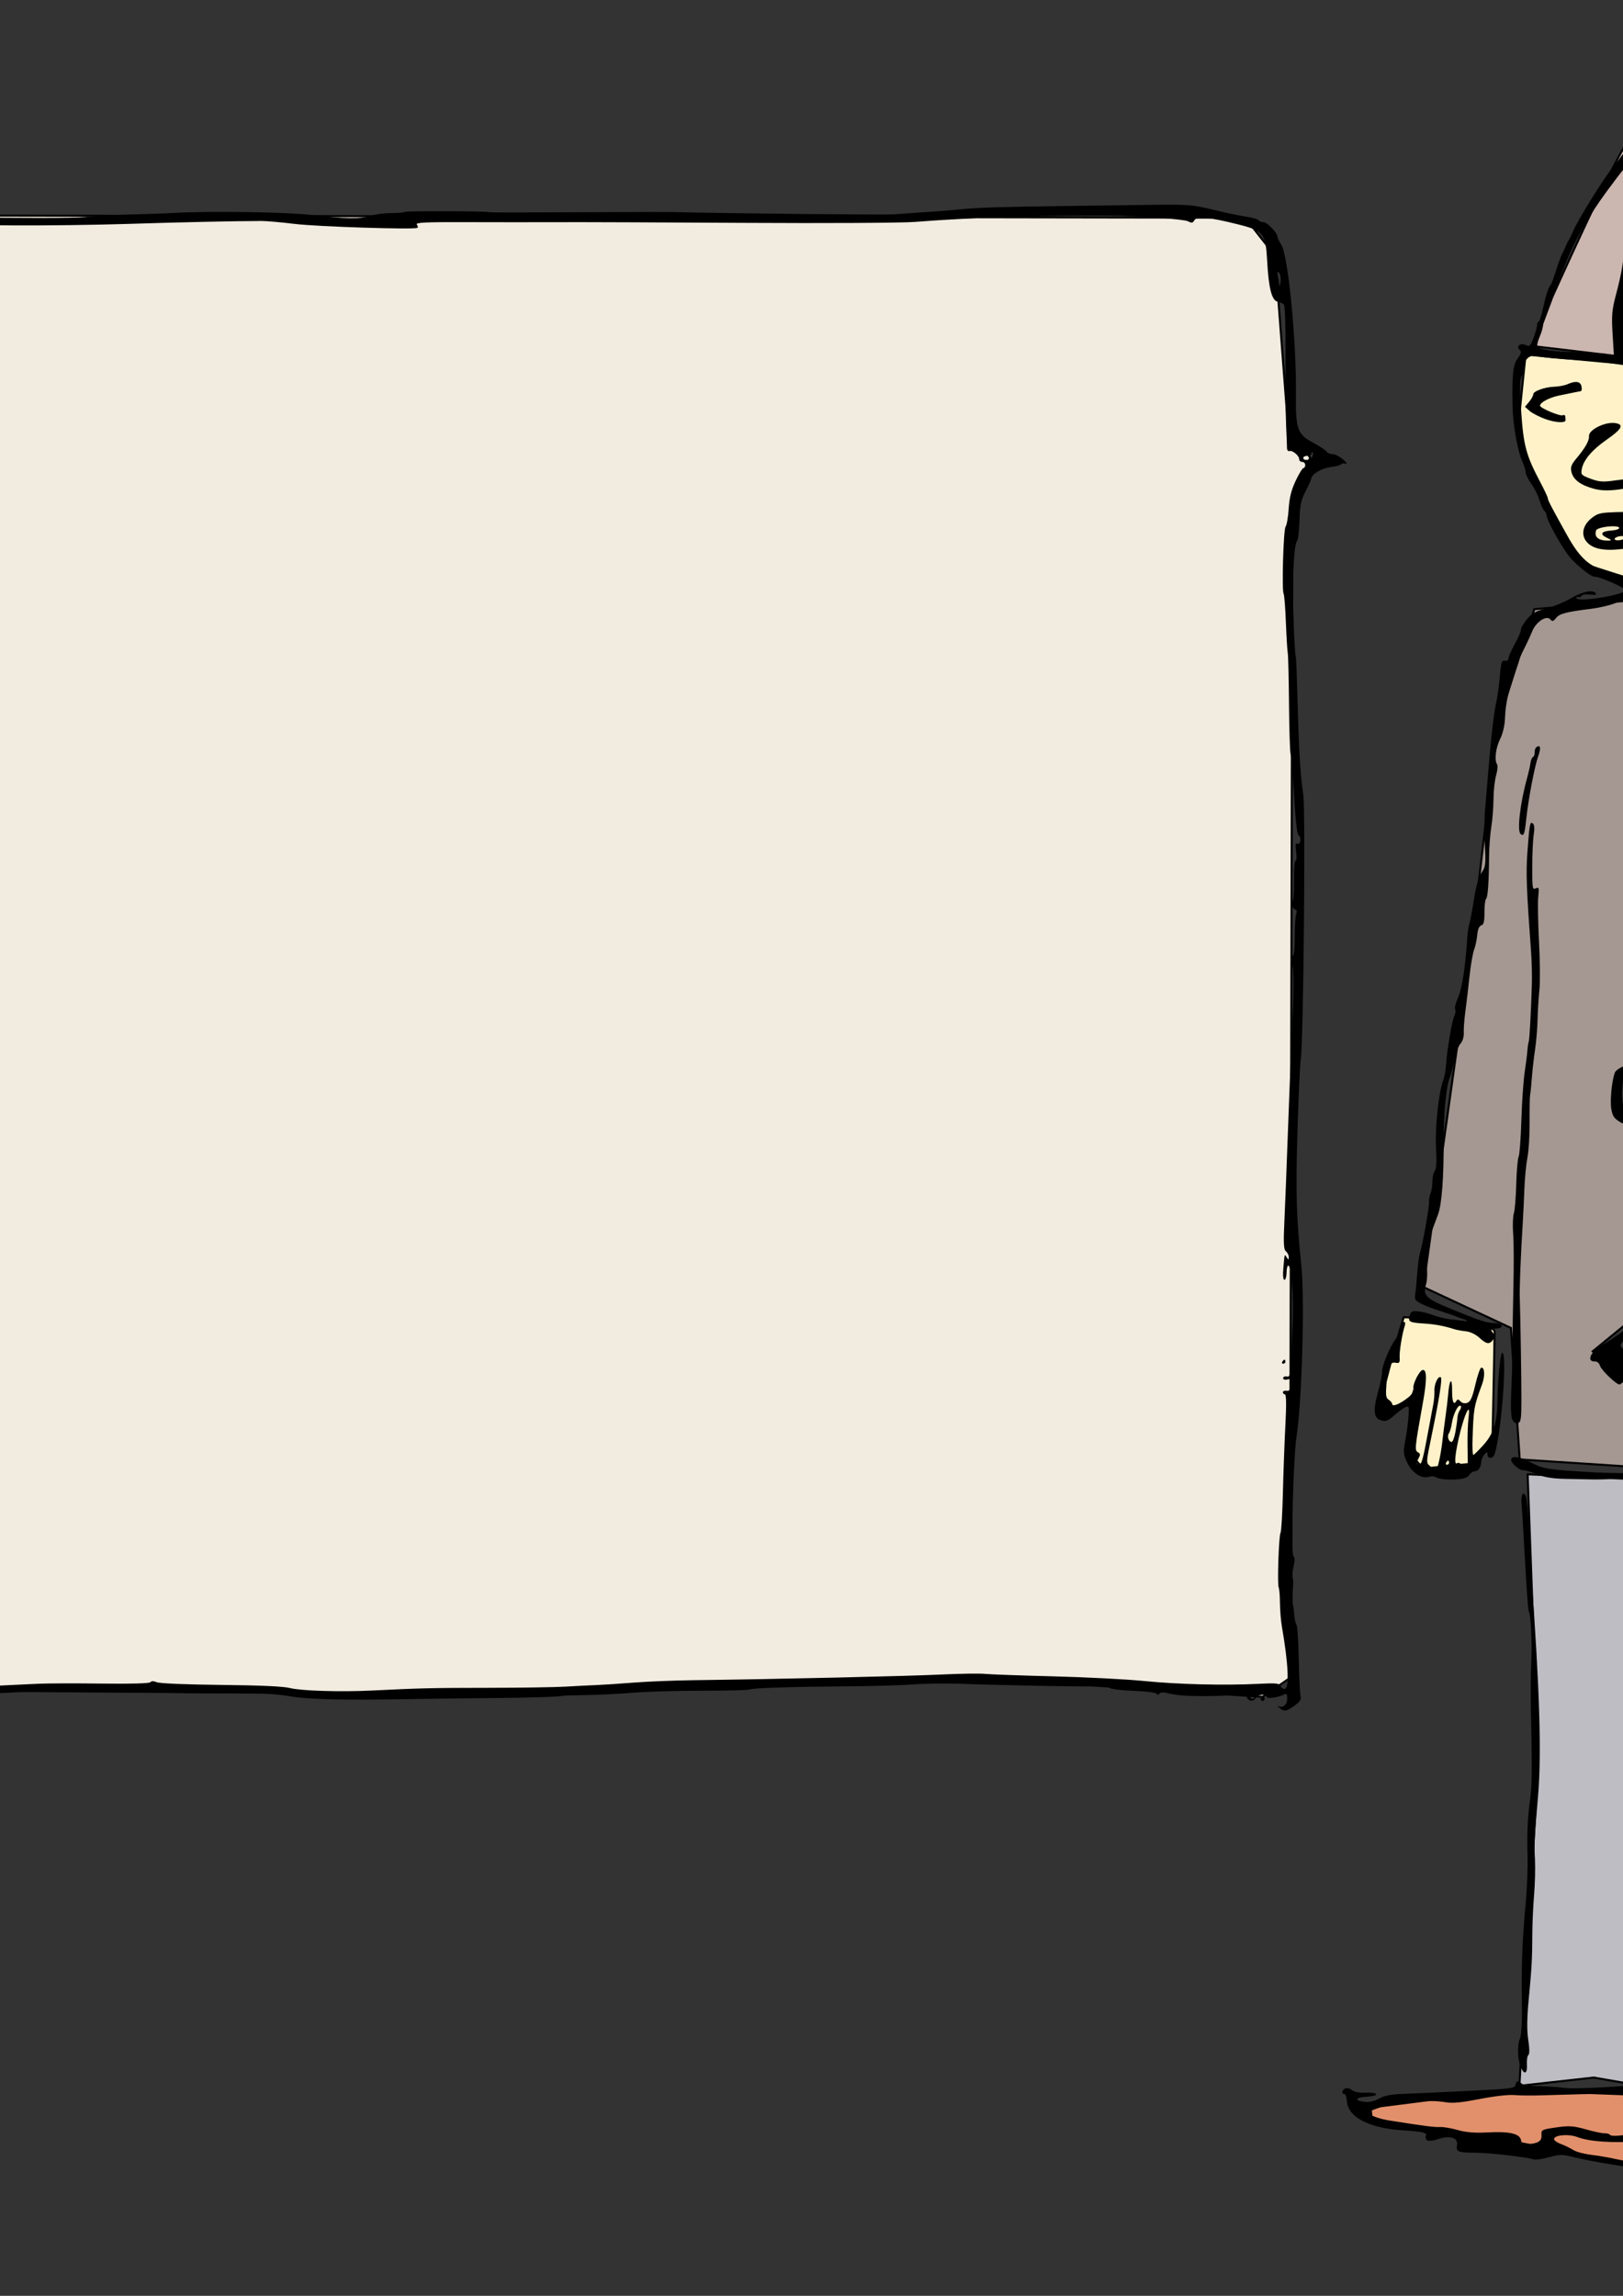 <?xml version="1.0" encoding="UTF-8" standalone="no"?>
<!-- Created with Inkscape (http://www.inkscape.org/) -->

<svg
   xmlns:dc="http://purl.org/dc/elements/1.1/"
   xmlns:cc="http://creativecommons.org/ns#"
   xmlns:rdf="http://www.w3.org/1999/02/22-rdf-syntax-ns#"
   xmlns:svg="http://www.w3.org/2000/svg"
   xmlns="http://www.w3.org/2000/svg"
   xmlns:sodipodi="http://sodipodi.sourceforge.net/DTD/sodipodi-0.dtd"
   xmlns:inkscape="http://www.inkscape.org/namespaces/inkscape"
   width="210mm"
   height="297mm"
   viewBox="0 0 210 297"
   version="1.1"
   id="svg1664"
   inkscape:version="0.92.2 5c3e80d, 2017-08-06"
   sodipodi:docname="dialog.svg">
  <rect x="0" y="0" width="210" height="297" fill="#333333" stroke="none"/>
  <defs
     id="defs1658" />
  <sodipodi:namedview
     id="base"
     pagecolor="#ffffff"
     bordercolor="#666666"
     borderopacity="1.0"
     inkscape:pageopacity="0.0"
     inkscape:pageshadow="2"
     inkscape:zoom="0.5"
     inkscape:cx="327.73249"
     inkscape:cy="480"
     inkscape:document-units="mm"
     inkscape:current-layer="layer1"
     showgrid="false"
     inkscape:window-width="1596"
     inkscape:window-height="1005"
     inkscape:window-x="84"
     inkscape:window-y="1"
     inkscape:window-maximized="1"
     showguides="true"
     inkscape:guide-bbox="true"
     inkscape:snap-global="true">
    <sodipodi:guide
       position="-72.496,278.871"
       orientation="1,0"
       id="guide2552"
       inkscape:locked="false" />
    <sodipodi:guide
       position="29.633,284.692"
       orientation="0,1"
       id="guide2554"
       inkscape:locked="false" />
    <sodipodi:guide
       position="283.633,184.15"
       orientation="1,0"
       id="guide2556"
       inkscape:locked="false" />
    <sodipodi:guide
       position="152.929,13.229"
       orientation="0,1"
       id="guide2558"
       inkscape:locked="false" />
  </sodipodi:namedview>
  <g
     inkscape:label="Layer 1"
     inkscape:groupmode="layer"
     id="layer1">
    <path
       style="fill:#cbb6b0;fill-opacity:1;fill-rule:evenodd;stroke:#000000;stroke-width:0.265px;stroke-linecap:butt;stroke-linejoin:miter;stroke-opacity:1"
       d="m 198.462,44.793 15.769,1.871 15.502,-1.871 4.811,-2.405 -2.138,-8.553 -9.622,-16.036 -4.276,-1.604 c 0,0 -6.949,1.604 -8.018,2.405 -1.069,0.802 -9.622,19.778 -9.622,19.778 z"
       id="path1631"
       inkscape:connector-curvature="0"
       inkscape:export-filename="/Users/jan/Documents/repo/github/microcol/microcol-game/src/main/resources/images/dialog-petr.png"
       inkscape:export-xdpi="35.972397"
       inkscape:export-ydpi="35.972397" />
    <path
       style="fill:#fff2c9;fill-opacity:1;fill-rule:evenodd;stroke:#000000;stroke-width:0.265px;stroke-linecap:butt;stroke-linejoin:miter;stroke-opacity:1"
       d="m 197.392,45.862 17.373,1.604 14.967,-2.405 3.207,-1.336 0.802,6.414 -4.276,14.7 -6.682,7.751 c 0,0 -7.216,3.207 -8.285,3.207 -1.069,0 -9.889,-2.94 -9.889,-2.94 l -4.544,-7.216 -3.742,-9.354 z"
       id="path1629"
       inkscape:connector-curvature="0"
       inkscape:export-filename="/Users/jan/Documents/repo/github/microcol/microcol-game/src/main/resources/images/dialog-petr.png"
       inkscape:export-xdpi="35.972397"
       inkscape:export-ydpi="35.972397" />
    <path
       style="fill:#bfbdc4;fill-opacity:1;fill-rule:evenodd;stroke:#000000;stroke-width:0.265px;stroke-linecap:butt;stroke-linejoin:miter;stroke-opacity:1"
       d="m 197.66,190.722 1.365,37.415 -2.434,41.697 9.622,-1.069 6.147,1.069 2.059,-40.608 0.881,-37.702 z"
       id="path1623"
       inkscape:connector-curvature="0"
       sodipodi:nodetypes="cccccccc"
       inkscape:export-filename="/Users/jan/Documents/repo/github/microcol/microcol-game/src/main/resources/images/dialog-petr.png"
       inkscape:export-xdpi="35.972397"
       inkscape:export-ydpi="35.972397" />
    <path
       style="fill:#c0bfc3;fill-opacity:1;fill-rule:evenodd;stroke:#000000;stroke-width:0.265px;stroke-linecap:butt;stroke-linejoin:miter;stroke-opacity:1"
       d="m 224.119,192.058 -0.267,80.448 11.757,-1.153 5.348,0.618 3.742,-57.998 -12.562,-21.916 z"
       id="path1625"
       inkscape:connector-curvature="0"
       sodipodi:nodetypes="ccccccc"
       inkscape:export-filename="/Users/jan/Documents/repo/github/microcol/microcol-game/src/main/resources/images/dialog-petr.png"
       inkscape:export-xdpi="35.972397"
       inkscape:export-ydpi="35.972397" />
    <path
       style="fill:#f2ece0;fill-opacity:1;fill-rule:evenodd;stroke:#000000;stroke-width:0.265px;stroke-linecap:butt;stroke-linejoin:miter;stroke-opacity:1"
       d="m -65.303,27.785 226.408,0.378 3.865,4.913 1.699,22.307 2.849,3.806 -2.295,6.788 -0.244,113.787 0.207,37.114 -3.811,2.635 -36.298,-2.429 -77.102,1.998 -82.041,-0.565 -36.26,-1.744 z"
       id="path1619"
       inkscape:connector-curvature="0"
       sodipodi:nodetypes="cccccccccccccc"
       inkscape:export-filename="/Users/jan/Documents/repo/github/microcol/microcol-game/src/main/resources/images/dialog-petr.png"
       inkscape:export-xdpi="35.972397"
       inkscape:export-ydpi="35.972397" />
    <path
       style="fill:#a59892;fill-opacity:1;fill-rule:evenodd;stroke:#000000;stroke-width:0.265px;stroke-linecap:butt;stroke-linejoin:miter;stroke-opacity:1"
       d="m 184.161,166.502 11.339,5.292 1.134,17.009 34.774,2.268 -6.485,-15.05 -5.412,-6.274 -9.648,8.85 -3.78,-3.78 16.631,-13.607 -10.152,-15.844 c 0,0 -3.048,-1.622 -3.387,-3.265 -0.532,-2.582 1.7,-3.735 2.955,-3.589 2.58,0.302 3.845,4.31 3.845,4.31 l 4.181,5.448 8.384,-6.891 11.561,12.271 -8.399,9.171 13.299,23.758 3.583,0.867 -0.197,-23.238 -1.449,-22.259 12.609,-11.783 12.782,-15.805 -11.476,-15.417 -18.863,-19.377 -23.807,-2.557 -19.66,1.801 -4.881,15.381 -3.182,27.506 z"
       id="path1621"
       inkscape:connector-curvature="0"
       sodipodi:nodetypes="ccccccccccsscccccccccccccccccc"
       inkscape:export-filename="/Users/jan/Documents/repo/github/microcol/microcol-game/src/main/resources/images/dialog-petr.png"
       inkscape:export-xdpi="35.972397"
       inkscape:export-ydpi="35.972397" />
    <path
       style="fill:#fff2c9;fill-opacity:1;fill-rule:evenodd;stroke:#000000;stroke-width:0.265px;stroke-linecap:butt;stroke-linejoin:miter;stroke-opacity:1"
       d="m 181.624,170.409 c 1.336,0 11.76,0.535 11.76,1.871 0,1.336 -0.267,13.898 -0.267,13.898 l -2.94,3.207 -5.345,0.535 c 0,0 -1.336,0 -1.871,-1.604 -0.535,-1.604 0.535,-10.156 0.535,-10.156 l -1.069,3.474 -2.94,0.535 -0.535,-2.138 1.336,-5.078 z"
       id="path1633"
       inkscape:connector-curvature="0"
       inkscape:export-filename="/Users/jan/Documents/repo/github/microcol/microcol-game/src/main/resources/images/dialog-petr.png"
       inkscape:export-xdpi="35.972397"
       inkscape:export-ydpi="35.972397" />
    <path
       style="fill:#fff2c9;fill-opacity:1;fill-rule:evenodd;stroke:#000000;stroke-width:0.265px;stroke-linecap:butt;stroke-linejoin:miter;stroke-opacity:1"
       d="m 227.594,143.415 -11.493,8.285 6.682,8.018 12.829,-8.553 z"
       id="path1635"
       inkscape:connector-curvature="0"
       sodipodi:nodetypes="ccccc"
       inkscape:export-filename="/Users/jan/Documents/repo/github/microcol/microcol-game/src/main/resources/images/dialog-petr.png"
       inkscape:export-xdpi="35.972397"
       inkscape:export-ydpi="35.972397" />
    <path
       style="fill:#e2906b;fill-opacity:1;fill-rule:evenodd;stroke:#000000;stroke-width:0.265px;stroke-linecap:butt;stroke-linejoin:miter;stroke-opacity:1"
       d="m 213.028,271.036 -17.907,-0.668 -17.773,2.272 0.134,1.737 18.174,2.673 6.414,1.203 17.239,3.074 H 235.612 l 6.281,-3.608 0.535,-4.009 -2.138,-0.935 c 0,0 -2.94,1.336 -3.875,1.336 -0.935,0 -11.76,0.134 -11.76,0.134 l -8.686,2.005 -0.401,-0.802 z"
       id="path1637"
       inkscape:connector-curvature="0"
       inkscape:export-filename="/Users/jan/Documents/repo/github/microcol/microcol-game/src/main/resources/images/dialog-petr.png"
       inkscape:export-xdpi="35.972397"
       inkscape:export-ydpi="35.972397" />
    <path
       style="fill:#000000;stroke-width:0.265"
       d="m 216.823,15.389 c -2.292,0.094 -4.756,1.469 -5.997,3.348 -0.52,0.788 -1.462,2.061 -2.093,2.829 -1.248,1.519 -4.572,6.875 -5.218,8.405 -0.221,0.524 -0.46,1.016 -0.531,1.093 -0.071,0.077 -0.257,0.446 -0.412,0.821 -0.155,0.374 -0.383,0.865 -0.506,1.091 -0.123,0.226 -0.454,1.141 -0.736,2.033 -0.282,0.892 -0.57,1.685 -0.639,1.762 -0.316,0.351 -0.661,1.373 -1.025,3.045 -0.218,0.997 -0.487,1.819 -0.597,1.826 -0.111,0.007 -0.191,0.176 -0.179,0.375 0.012,0.199 -0.188,0.928 -0.444,1.62 -0.42,1.133 -0.522,1.232 -1.028,1 -0.701,-0.322 -1.305,0.176 -0.778,0.642 0.245,0.217 0.183,0.477 -0.257,1.071 -0.612,0.824 -0.754,2.106 -0.679,6.102 0.045,2.41 0.635,5.83 1.233,7.153 0.242,0.535 0.454,1.21 0.472,1.5 0.018,0.29 0.356,0.978 0.752,1.528 0.396,0.55 0.862,1.487 1.035,2.084 0.173,0.596 0.451,1.205 0.617,1.352 0.166,0.147 0.315,0.472 0.33,0.722 0.034,0.553 1.687,3.566 2.742,4.996 0.799,1.084 2.927,2.838 3.418,2.816 0.669,-0.029 4.167,1.516 4.018,1.775 -0.368,0.638 -6.312,1.573 -6.347,0.998 -0.009,-0.154 0.098,-0.218 0.238,-0.142 0.14,0.075 0.324,0.007 0.409,-0.15 0.092,-0.172 0.536,-0.239 1.106,-0.168 0.681,0.085 0.894,0.037 0.749,-0.17 -0.356,-0.504 -1.723,-0.223 -3.247,0.668 -0.811,0.474 -2.233,1.057 -3.16,1.296 -1.348,0.348 -1.847,0.627 -2.489,1.389 -0.442,0.524 -0.792,1.129 -0.779,1.343 0.013,0.215 -0.352,1.065 -0.812,1.891 -0.46,0.826 -0.826,1.667 -0.813,1.868 0.013,0.222 -0.167,0.329 -0.457,0.271 -0.414,-0.082 -0.504,0.199 -0.657,2.028 -0.098,1.167 -0.312,2.709 -0.477,3.425 -0.304,1.323 -0.702,4.857 -1.064,9.435 -0.11,1.392 -0.28,3.43 -0.378,4.53 -0.098,1.099 -0.104,3.146 -0.013,4.548 0.133,2.051 0.081,2.676 -0.268,3.197 -0.577,0.862 -0.867,1.864 -1.242,4.277 -0.172,1.104 -0.396,2.265 -0.499,2.58 -0.103,0.315 -0.226,1.158 -0.274,1.872 -0.255,3.815 -0.667,6.5 -1.177,7.661 -0.313,0.711 -0.489,1.406 -0.392,1.543 0.097,0.137 0.047,0.528 -0.11,0.869 -0.315,0.682 -0.952,4.484 -1.066,6.367 -0.04,0.659 -0.217,1.58 -0.393,2.047 -0.574,1.527 -1.056,6.22 -0.899,8.768 0.099,1.614 0.044,2.598 -0.157,2.84 -0.17,0.203 -0.311,0.826 -0.314,1.384 -0.003,0.558 -0.11,1.243 -0.238,1.522 -0.128,0.279 -0.215,0.787 -0.194,1.13 0.039,0.642 -0.818,5.439 -1.187,6.639 -0.114,0.371 -0.272,1.574 -0.351,2.672 -0.079,1.098 -0.197,2.31 -0.262,2.693 -0.1,0.587 0.028,0.771 0.815,1.172 0.513,0.262 1.621,0.687 2.461,0.944 0.84,0.257 1.745,0.567 2.011,0.689 0.266,0.122 0.712,0.279 0.993,0.349 0.28,0.07 0.448,0.197 0.372,0.283 -0.18,0.203 -3.28,-0.385 -4.434,-0.842 -0.493,-0.195 -1.309,-0.396 -1.812,-0.446 -0.788,-0.079 -0.944,-0.002 -1.114,0.551 -0.244,0.794 -0.04,0.905 1.882,1.023 1.374,0.085 2.635,0.321 3.888,0.729 0.298,0.097 0.97,0.219 1.494,0.272 0.565,0.057 1.281,0.399 1.758,0.839 0.909,0.84 1.292,0.897 1.754,0.265 0.253,-0.346 0.247,-0.542 -0.027,-0.926 -0.314,-0.441 -0.27,-0.492 0.469,-0.537 1.091,-0.067 0.844,-0.681 -0.283,-0.703 -0.995,-0.02 -1.89,-0.316 -5.776,-1.913 -3.085,-1.268 -3.485,-1.68 -3.034,-3.127 0.11,-0.352 0.168,-1.145 0.13,-1.762 -0.093,-1.511 0.233,-4.077 0.665,-5.241 0.194,-0.522 0.534,-1.438 0.756,-2.034 0.485,-1.301 0.748,-4.852 0.721,-9.72 -0.019,-3.422 0.355,-7.082 0.821,-8.043 0.12,-0.248 0.363,-1.192 0.539,-2.097 0.176,-0.905 0.54,-1.893 0.807,-2.196 0.284,-0.321 0.465,-0.908 0.435,-1.408 -0.029,-0.472 0.062,-1.7 0.201,-2.729 0.14,-1.029 0.381,-3.072 0.536,-4.539 0.155,-1.467 0.423,-3.035 0.594,-3.482 0.172,-0.448 0.358,-1.317 0.413,-1.932 0.065,-0.718 0.251,-1.156 0.519,-1.225 0.314,-0.081 0.416,-0.499 0.412,-1.686 -0.002,-0.868 0.089,-1.649 0.204,-1.736 0.229,-0.172 0.372,-2.175 0.392,-5.47 0.007,-1.167 0.137,-2.888 0.289,-3.824 0.152,-0.936 0.279,-2.566 0.284,-3.621 0.005,-1.055 0.157,-2.436 0.337,-3.069 0.181,-0.632 0.237,-1.279 0.126,-1.437 -0.372,-0.527 -0.173,-2.14 0.407,-3.3 0.363,-0.725 0.594,-1.763 0.628,-2.822 0.056,-1.738 0.585,-4.078 1.368,-6.053 0.25,-0.63 0.46,-1.239 0.468,-1.354 0.008,-0.115 0.301,-0.772 0.651,-1.459 0.351,-0.687 0.813,-1.689 1.029,-2.226 0.486,-1.21 1.848,-2.105 2.336,-1.535 0.271,0.316 0.376,0.292 0.749,-0.175 0.453,-0.567 1.276,-0.782 4.574,-1.195 1.085,-0.136 2.48,-0.468 3.1,-0.737 1.701,-0.739 3.074,-0.929 5.424,-0.749 2.64,0.202 7,0.297 11.046,0.238 1.692,-0.024 3.426,0.065 3.855,0.199 1.144,0.356 5.582,1 7.726,1.12 4.654,0.261 5.269,0.514 7.228,2.973 1.955,2.454 3.842,4.514 6.267,6.841 1.295,1.243 2.553,2.521 2.794,2.841 0.242,0.32 0.886,1.011 1.431,1.534 0.545,0.524 1.407,1.464 1.916,2.089 1.577,1.937 2.67,3.11 5.402,5.795 1.451,1.426 2.726,2.769 2.834,2.984 0.324,0.647 2.19,3.429 2.387,3.559 0.101,0.067 0.534,0.671 0.961,1.342 0.796,1.25 1.055,2.469 0.626,2.953 -0.133,0.15 -0.268,1.14 -0.302,2.201 -0.033,1.06 -0.159,1.997 -0.278,2.081 -0.119,0.084 -0.199,0.436 -0.178,0.782 0.021,0.346 -0.076,0.71 -0.216,0.808 -0.14,0.099 -0.233,0.529 -0.207,0.956 0.026,0.427 -0.057,0.783 -0.186,0.791 -0.128,0.008 -0.291,0.227 -0.362,0.486 -0.07,0.259 -0.514,1.032 -0.986,1.717 -0.472,0.685 -0.927,1.429 -1.011,1.652 -0.085,0.224 -0.882,1.346 -1.772,2.494 -1.486,1.917 -2.204,2.713 -5.472,6.06 -0.62,0.635 -1.572,1.618 -2.114,2.184 -0.542,0.566 -1.136,1.038 -1.318,1.049 -0.182,0.011 -0.444,0.266 -0.582,0.566 -0.138,0.3 -0.395,0.554 -0.571,0.568 -0.176,0.013 -0.995,0.749 -1.819,1.636 -1.984,2.136 -3.496,3.47 -4.897,4.322 -0.632,0.385 -1.606,1.045 -2.163,1.467 -2.428,1.84 -4.5,3.503 -4.829,3.875 -1.027,1.161 -2.588,2.42 -3.036,2.447 -0.28,0.017 -0.71,-0.165 -0.957,-0.405 -0.247,-0.24 -1.04,-0.931 -1.762,-1.534 -1.213,-1.014 -3.581,-4.11 -3.619,-4.732 -0.009,-0.148 -0.331,-0.529 -0.715,-0.848 -0.384,-0.319 -0.704,-0.673 -0.711,-0.786 -0.015,-0.246 4.605,-6.395 5.026,-6.69 0.344,-0.24 3.113,-2.769 3.592,-3.28 0.181,-0.193 0.448,-0.359 0.594,-0.368 0.282,-0.017 0.979,-0.717 0.963,-0.968 -0.024,-0.396 -1.107,-0.014 -1.611,0.568 -0.312,0.361 -0.966,0.962 -1.453,1.336 -1.297,0.996 -2.043,1.762 -5.251,5.398 -1.633,1.85 -3.191,3.373 -3.578,3.496 -0.78,0.247 -0.88,0.954 -0.156,1.097 0.272,0.054 0.98,0.951 1.627,2.062 0.63,1.082 1.71,2.742 2.401,3.688 0.691,0.946 1.263,1.838 1.272,1.983 0.009,0.144 -0.301,0.406 -0.689,0.581 -2.259,1.021 -4.864,2.812 -6.229,4.283 -0.876,0.944 -0.954,0.976 -1.443,0.585 -0.284,-0.227 -0.649,-0.405 -0.81,-0.395 -0.161,0.01 -0.29,-0.31 -0.287,-0.711 0.005,-0.695 -0.045,-0.722 -1.046,-0.581 -0.846,0.119 -0.991,0.079 -0.742,-0.207 0.451,-0.517 0.335,-1.16 -0.301,-1.669 -0.758,-0.606 -0.723,-0.928 0.085,-0.777 0.514,0.096 0.664,0.023 0.643,-0.314 -0.025,-0.402 0.026,-0.407 0.585,-0.064 0.821,0.503 1.001,0.461 1.234,-0.288 0.109,-0.35 0.697,-0.934 1.306,-1.297 0.609,-0.363 1.332,-0.879 1.607,-1.146 0.275,-0.267 0.819,-0.645 1.208,-0.839 0.802,-0.401 0.867,-0.69 0.253,-1.139 -0.345,-0.252 -0.633,-0.232 -1.518,0.106 -1.162,0.445 -3.941,2.43 -4.419,3.159 -0.23,0.35 -0.358,0.375 -0.642,0.127 -0.195,-0.17 -0.573,-0.296 -0.839,-0.28 -0.416,0.025 -0.446,-0.055 -0.213,-0.563 0.215,-0.469 0.191,-0.646 -0.118,-0.854 -0.214,-0.144 -0.786,-0.945 -1.269,-1.78 -0.57,-0.985 -1.117,-1.591 -1.555,-1.727 -0.62,-0.192 -0.684,-0.343 -0.775,-1.838 -0.089,-1.458 -0.203,-1.745 -1.092,-2.75 -1.369,-1.546 -1.673,-1.715 -2.924,-1.618 -0.601,0.047 -1.216,0.02 -1.365,-0.06 -0.417,-0.224 -1.821,0.454 -1.999,0.966 -0.381,1.094 -0.618,3.627 -0.436,4.663 0.161,0.92 0.371,1.232 1.139,1.692 0.532,0.319 1.487,0.583 2.196,0.608 1.248,0.044 1.254,0.05 1.377,1.076 0.144,1.199 0.519,1.903 1.522,2.854 0.397,0.377 0.581,0.693 0.408,0.704 -0.456,0.028 -0.321,1.069 0.158,1.219 0.581,0.183 0.539,0.793 -0.07,1.028 -0.367,0.142 -0.504,0.432 -0.469,0.997 0.063,1.022 1.493,2.181 3.273,2.653 l 1.285,0.341 0.038,1.769 c 0.033,1.551 0.11,1.813 0.626,2.129 0.664,0.407 1.576,0.125 2.444,-0.757 0.491,-0.498 1.662,-1.003 1.679,-0.725 0.016,0.269 -1.117,1.261 -2.39,2.094 -0.701,0.458 -2.548,2.288 -4.104,4.066 -1.557,1.778 -2.906,3.237 -2.998,3.243 -0.093,0.006 -0.386,0.232 -0.652,0.504 -1.12,1.142 -4.388,3.679 -5.931,4.603 -1.679,1.006 -2.287,1.612 -2.248,2.244 0.012,0.19 0.256,0.332 0.544,0.314 0.33,-0.02 0.596,0.195 0.719,0.582 0.182,0.573 2.122,2.424 2.516,2.4 0.298,-0.018 2.395,-2.034 4.271,-4.105 2.085,-2.302 4.35,-4.371 4.818,-4.402 0.181,-0.012 0.324,-0.116 0.317,-0.231 -0.007,-0.115 0.513,-0.385 1.156,-0.6 0.892,-0.298 1.161,-0.516 1.136,-0.92 -0.043,-0.695 -0.601,-0.641 -2.418,0.233 -1.289,0.62 -2.022,1.214 -4.158,3.373 -0.294,0.297 -0.606,0.545 -0.693,0.55 -0.232,0.014 -1.356,1.127 -2.354,2.331 -1.02,1.23 -1.42,1.351 -1.238,0.376 0.09,-0.48 -0.021,-0.85 -0.349,-1.171 -0.453,-0.443 -0.455,-0.501 -0.035,-1.027 0.245,-0.307 0.576,-0.569 0.735,-0.582 0.159,-0.014 0.904,-0.668 1.657,-1.453 0.753,-0.786 2.159,-2.031 3.125,-2.769 0.966,-0.737 2.724,-2.38 3.907,-3.651 1.183,-1.271 2.937,-2.953 3.899,-3.738 0.962,-0.785 2.035,-1.677 2.386,-1.983 0.568,-0.495 2.973,-1.875 6.772,-3.886 0.704,-0.372 1.693,-1.049 2.199,-1.503 1.127,-1.01 1.291,-1.026 2.209,-0.214 0.572,0.506 0.924,0.61 1.632,0.483 0.496,-0.089 0.903,-0.097 0.902,-0.016 0,0.08 -0.48,0.526 -1.066,0.991 -3.145,2.496 -4.255,3.325 -4.472,3.338 -0.132,0.008 -0.609,0.474 -1.06,1.037 -0.451,0.562 -1.097,1.347 -1.436,1.745 -0.339,0.397 -0.849,1.111 -1.133,1.585 -0.493,0.821 -0.494,0.885 -0.029,1.327 0.269,0.255 0.73,1.046 1.027,1.757 1.218,2.923 2.606,4.92 3.152,4.535 0.109,-0.077 0.41,0.303 0.668,0.844 0.258,0.541 0.907,1.793 1.442,2.78 0.535,0.988 1.152,2.202 1.371,2.699 0.219,0.497 0.809,1.832 1.312,2.968 0.502,1.136 1.028,2.369 1.169,2.741 0.141,0.372 0.411,0.928 0.601,1.235 0.189,0.307 0.61,1.366 0.935,2.353 0.325,0.987 0.855,2.186 1.178,2.664 0.323,0.478 0.907,1.699 1.297,2.714 0.39,1.015 0.879,1.97 1.087,2.122 0.208,0.152 0.389,0.449 0.402,0.659 0.013,0.21 0.337,0.862 0.719,1.447 0.383,0.586 0.797,1.471 0.92,1.966 0.123,0.496 0.457,1.131 0.741,1.413 0.285,0.281 0.765,1.24 1.067,2.132 0.302,0.891 1.004,2.321 1.56,3.177 0.556,0.856 1.015,1.642 1.022,1.746 0.006,0.104 0.266,0.643 0.576,1.198 1.147,2.051 3.539,6.942 5.153,10.536 0.127,0.284 0.509,1.036 0.848,1.671 0.339,0.635 0.794,1.562 1.011,2.059 0.217,0.497 0.544,1.073 0.727,1.281 0.486,0.551 1.328,2.19 1.355,2.638 0.013,0.213 0.265,0.658 0.561,0.989 0.884,0.992 2.238,3.096 2.477,3.847 0.122,0.386 0.523,0.989 0.89,1.339 0.367,0.35 0.756,0.973 0.864,1.383 0.186,0.702 2.828,6.053 3.719,7.53 0.225,0.373 0.417,0.815 0.427,0.982 0.01,0.167 0.419,1.001 0.909,1.853 0.49,0.852 0.903,1.759 0.919,2.017 0.016,0.258 0.216,0.606 0.445,0.773 0.229,0.167 0.429,0.506 0.444,0.754 0.015,0.247 0.807,1.488 1.76,2.758 0.953,1.269 1.739,2.425 1.748,2.568 0.009,0.143 0.107,0.294 0.219,0.336 0.273,0.102 1.521,2.11 1.544,2.485 0.01,0.163 0.277,0.787 0.593,1.385 0.316,0.599 0.743,1.556 0.948,2.126 0.205,0.571 0.499,1.373 0.652,1.784 0.241,0.646 0.063,1.75 -0.286,1.772 -0.152,0.009 -3.181,-4.585 -3.778,-5.733 -0.931,-1.788 -1.515,-2.794 -2.154,-3.711 -0.341,-0.49 -0.874,-1.471 -1.183,-2.181 -0.309,-0.71 -0.969,-1.803 -1.465,-2.428 -1.054,-1.328 -1.874,-2.727 -1.906,-3.253 -0.012,-0.204 -0.477,-1.141 -1.034,-2.083 -2.1,-3.556 -3.74,-6.612 -3.765,-7.015 -0.014,-0.23 -0.413,-1.156 -0.886,-2.059 -0.473,-0.902 -1.04,-2.106 -1.258,-2.676 -0.219,-0.57 -0.555,-1.205 -0.748,-1.412 -0.193,-0.207 -0.441,-0.736 -0.552,-1.176 -0.111,-0.44 -0.774,-1.651 -1.474,-2.693 -1.666,-2.48 -4.587,-7.634 -5.435,-9.591 -0.369,-0.852 -1.341,-2.761 -2.159,-4.241 -0.818,-1.481 -1.814,-3.328 -2.213,-4.106 -0.399,-0.777 -1.018,-1.8 -1.375,-2.272 -0.357,-0.472 -0.657,-0.979 -0.666,-1.127 -0.018,-0.292 -3.255,-6.112 -5.837,-10.495 -0.89,-1.51 -1.608,-2.779 -1.595,-2.818 0.012,-0.04 -0.393,-0.863 -0.9,-1.829 -0.507,-0.967 -0.925,-1.813 -0.929,-1.881 -0.004,-0.068 -0.335,-0.723 -0.736,-1.455 -0.401,-0.732 -1.007,-1.85 -1.348,-2.485 -0.341,-0.635 -0.877,-1.557 -1.191,-2.048 -0.314,-0.491 -0.891,-1.47 -1.282,-2.175 -1.603,-2.892 -6.826,-11.564 -7.372,-12.242 -0.323,-0.401 -0.761,-1.149 -0.972,-1.663 -0.317,-0.77 -0.53,-0.94 -1.209,-0.967 -1.155,-0.046 -1.048,0.569 0.451,2.587 0.667,0.899 1.919,2.844 2.781,4.322 0.862,1.478 2.16,3.605 2.886,4.727 0.725,1.122 1.974,3.193 2.773,4.601 0.8,1.409 2.062,3.63 2.806,4.935 0.743,1.305 1.449,2.634 1.568,2.952 0.221,0.591 3.767,7.087 4.372,8.012 0.525,0.801 1.636,2.725 2.143,3.712 0.254,0.495 0.585,1.071 0.735,1.28 0.307,0.429 4.372,7.693 5.736,10.252 0.489,0.918 1.08,1.994 1.313,2.393 0.233,0.399 0.436,0.946 0.453,1.216 0.017,0.27 0.145,0.553 0.284,0.628 0.14,0.075 0.42,0.572 0.624,1.104 0.348,0.91 2.067,4.229 2.75,5.307 0.171,0.27 0.643,1.016 1.049,1.659 0.406,0.643 0.912,1.346 1.126,1.563 0.213,0.217 0.395,0.519 0.404,0.672 0.009,0.152 0.204,0.414 0.433,0.582 0.229,0.167 0.433,0.584 0.454,0.927 0.021,0.343 0.575,1.595 1.231,2.782 0.656,1.187 1.197,2.226 1.202,2.309 0.005,0.083 0.346,0.782 0.758,1.554 0.412,0.772 0.76,1.58 0.773,1.797 0.032,0.516 1.751,3.7 2.099,3.886 0.148,0.079 0.28,0.324 0.293,0.544 0.03,0.494 2.906,5.855 3.699,6.896 0.318,0.418 0.815,1.068 1.102,1.446 0.288,0.377 0.538,0.929 0.556,1.225 0.018,0.296 0.152,0.532 0.297,0.523 0.145,-0.009 0.275,0.162 0.288,0.381 0.019,0.316 2.675,4.979 4.375,7.683 0.722,1.149 1.839,3.38 2.028,4.051 0.191,0.677 0.15,0.72 -0.745,0.775 -1.255,0.077 -1.994,-0.292 -2.038,-1.018 -0.02,-0.326 -0.26,-0.873 -0.534,-1.217 -0.274,-0.344 -0.709,-0.97 -0.968,-1.391 -0.258,-0.422 -1.192,-1.796 -2.076,-3.054 -1.829,-2.605 -3.046,-4.471 -4.236,-6.5 -0.454,-0.774 -1.656,-2.669 -2.67,-4.21 -1.014,-1.542 -1.935,-3.084 -2.045,-3.428 -0.184,-0.574 -1.676,-3.223 -2.324,-4.124 -0.151,-0.209 -0.302,-0.498 -0.335,-0.642 -0.075,-0.321 -3.653,-7.044 -4.03,-7.573 -0.313,-0.44 -2.883,-4.958 -4.734,-8.325 -0.698,-1.269 -1.809,-3.089 -2.468,-4.043 -1.692,-2.448 -3.058,-4.556 -3.278,-5.057 -0.103,-0.235 -0.641,-1.156 -1.195,-2.047 -1.667,-2.682 -4.832,-8.351 -5.056,-9.055 -0.115,-0.362 -0.319,-0.717 -0.453,-0.789 -0.134,-0.072 -0.255,-0.309 -0.268,-0.527 -0.028,-0.455 -1.922,-3.937 -4.658,-8.564 -1.04,-1.759 -2.509,-4.293 -3.265,-5.632 -0.756,-1.339 -1.758,-3.083 -2.228,-3.877 -0.469,-0.794 -0.867,-1.664 -0.886,-1.934 -0.018,-0.27 -0.376,-1.007 -0.796,-1.637 -0.419,-0.63 -1.591,-2.527 -2.604,-4.214 -2.402,-4.001 -2.874,-4.693 -3.292,-4.826 -0.714,-0.227 -0.549,0.657 0.338,1.812 0.504,0.656 1.431,2.196 2.061,3.421 0.63,1.226 1.579,2.679 2.11,3.23 0.607,0.629 1.055,1.405 1.207,2.09 0.258,1.164 1.701,3.898 2.998,5.681 0.436,0.598 0.718,1.225 0.628,1.393 -0.09,0.168 0.015,0.426 0.232,0.572 0.218,0.147 0.864,1.073 1.438,2.059 0.573,0.985 1.666,2.802 2.427,4.038 0.762,1.235 1.396,2.439 1.411,2.675 0.015,0.236 0.411,1.023 0.881,1.748 0.47,0.725 1.023,1.819 1.228,2.431 0.388,1.155 1.454,3.315 2.443,4.948 0.315,0.52 0.579,1.056 0.587,1.19 0.014,0.224 0.534,1.05 2.252,3.58 0.347,0.511 0.895,1.405 1.218,1.986 0.323,0.581 0.711,1.122 0.863,1.204 0.151,0.081 0.695,0.869 1.208,1.75 0.513,0.881 1.38,2.23 1.927,2.999 0.547,0.768 1.284,2.035 1.637,2.816 0.353,0.78 0.827,1.669 1.053,1.974 0.401,0.543 0.863,1.532 1.875,4.009 0.276,0.676 0.603,1.222 0.726,1.215 0.123,-0.008 0.232,0.113 0.241,0.268 0.01,0.155 0.388,0.758 0.841,1.34 0.453,0.582 0.93,1.35 1.059,1.706 0.129,0.357 1.692,3.205 3.473,6.33 1.781,3.125 3.245,5.8 3.254,5.945 0.009,0.145 0.175,0.414 0.368,0.599 0.194,0.185 0.884,1.255 1.534,2.377 0.65,1.122 1.921,3.188 2.826,4.591 0.904,1.403 2.034,3.182 2.51,3.955 0.926,1.502 2.988,4.369 3.287,4.57 0.449,0.301 1.119,2.219 0.951,2.725 -0.292,0.882 -0.247,0.941 1.119,1.475 v -3e-5 c 1.975,0.772 3.54,0.559 4.894,-0.667 0.968,-0.876 1.851,-2.503 1.801,-3.318 -0.034,-0.55 -3.918,-7.392 -5.246,-9.24 -0.374,-0.521 -0.685,-1.023 -0.691,-1.116 -0.006,-0.093 -0.392,-0.553 -0.858,-1.022 -0.466,-0.47 -0.859,-1.035 -0.872,-1.257 -0.013,-0.222 -0.389,-1.06 -0.833,-1.861 -0.445,-0.802 -0.83,-1.576 -0.856,-1.72 -0.026,-0.144 -0.874,-1.739 -1.884,-3.543 -1.01,-1.804 -1.847,-3.446 -1.859,-3.648 -0.012,-0.202 -0.121,-0.42 -0.241,-0.484 -0.469,-0.251 -3.902,-6.56 -3.944,-7.247 -0.026,-0.43 -0.591,-1.383 -1.7,-2.87 -0.357,-0.479 -0.663,-1.092 -0.68,-1.362 -0.017,-0.27 -0.149,-0.484 -0.294,-0.475 -0.145,0.009 -0.272,-0.114 -0.282,-0.273 -0.01,-0.159 -0.743,-1.575 -1.628,-3.147 -0.886,-1.572 -2.026,-3.847 -2.535,-5.055 -0.945,-2.242 -3.266,-6.876 -3.672,-7.33 -0.124,-0.138 -0.334,-0.543 -0.468,-0.899 -0.134,-0.356 -0.828,-1.716 -1.543,-3.022 -0.715,-1.306 -1.303,-2.434 -1.308,-2.507 -0.005,-0.073 -0.263,-0.623 -0.574,-1.222 -1.513,-2.912 -1.796,-3.502 -2.312,-4.825 -0.305,-0.783 -1.127,-2.462 -1.827,-3.732 -2.196,-3.985 -2.471,-4.554 -3.483,-7.209 -1.693,-4.439 -5.463,-12.468 -6.842,-14.572 -0.409,-0.623 -0.753,-1.293 -0.768,-1.489 -0.023,-0.329 -0.34,-1.021 -1.377,-3.004 -0.222,-0.424 -0.499,-1.104 -0.615,-1.512 -0.181,-0.633 -0.305,-0.712 -0.85,-0.539 -0.576,0.183 -0.644,0.122 -0.689,-0.622 -0.041,-0.672 0.303,-1.233 1.862,-3.035 1.052,-1.216 2.017,-2.217 2.146,-2.225 0.129,-0.008 0.618,-0.366 1.087,-0.796 0.468,-0.43 1.224,-1.124 1.679,-1.543 0.455,-0.419 1.143,-0.862 1.529,-0.984 0.771,-0.245 0.896,-0.639 0.266,-0.837 -0.579,-0.182 -0.528,-0.594 0.079,-0.631 0.282,-0.017 0.679,-0.303 0.883,-0.636 0.327,-0.534 0.322,-0.652 -0.046,-1.012 -0.23,-0.224 -0.429,-0.636 -0.446,-0.915 -0.016,-0.279 -0.424,-0.793 -0.906,-1.142 l -0.877,-0.635 0.719,-0.836 c 0.709,-0.825 4.88,-4.322 5.919,-4.963 0.294,-0.182 0.613,-0.261 0.708,-0.177 0.095,0.084 0.459,1.174 0.809,2.424 0.515,1.84 0.733,3.625 1.146,9.398 0.466,6.516 0.533,9.28 0.381,15.746 -0.043,1.844 -0.137,2.275 -0.51,2.37 -0.411,0.105 -0.473,-0.153 -0.62,-2.544 -0.09,-1.463 -0.265,-2.654 -0.39,-2.646 -0.27,0.017 -0.427,2.221 -0.302,4.26 0.049,0.799 0.025,3.613 -0.053,6.254 -0.187,6.346 0.303,8.56 1.45,6.551 0.314,-0.549 0.312,-0.725 -0.012,-1.132 -0.299,-0.376 -0.364,-1.006 -0.296,-2.867 0.106,-2.873 0.216,-3.585 0.557,-3.606 0.142,-0.009 0.266,0.103 0.275,0.248 0.009,0.145 0.183,0.254 0.386,0.241 0.286,-0.018 0.337,-0.458 0.225,-1.936 -0.08,-1.052 -0.068,-3.886 0.026,-6.297 0.239,-6.087 -0.601,-23.111 -1.236,-25.053 -0.653,-2 -0.613,-2.296 0.434,-3.172 0.52,-0.435 1.41,-1.261 1.978,-1.835 0.568,-0.574 1.474,-1.364 2.013,-1.754 1.674,-1.212 10.731,-11.13 12.944,-14.175 0.712,-0.98 0.93,-1.131 1.27,-0.883 0.332,0.243 0.475,0.198 0.752,-0.234 0.188,-0.293 0.281,-0.666 0.207,-0.829 -0.074,-0.163 0.422,-0.912 1.102,-1.666 0.68,-0.753 1.617,-2.09 2.083,-2.97 0.791,-1.495 0.829,-1.698 0.58,-3.084 -0.147,-0.816 -0.499,-2.186 -0.782,-3.043 -0.283,-0.857 -0.538,-2.228 -0.567,-3.045 -0.057,-1.602 -0.485,-2.855 -0.966,-2.826 -0.177,0.011 -0.214,0.203 -0.092,0.47 0.444,0.967 0.585,1.886 0.292,1.904 -0.163,0.01 -0.31,-0.13 -0.326,-0.311 -0.067,-0.774 -2.315,-4.165 -2.744,-4.141 -0.504,0.029 -1.302,-1.193 -2.828,-4.331 -0.138,-0.283 -0.689,-1.502 -1.224,-2.708 -0.536,-1.206 -1.097,-2.305 -1.248,-2.442 -0.421,-0.381 0.151,1.933 0.775,3.133 1.209,2.328 1.517,2.989 1.531,3.295 0.019,0.387 -2.198,-1.711 -4.547,-4.303 -0.939,-1.036 -2.108,-2.28 -2.599,-2.765 -0.49,-0.485 -1.978,-2.057 -3.305,-3.494 -1.327,-1.437 -3.112,-3.303 -3.965,-4.146 -0.854,-0.844 -2.242,-2.376 -3.086,-3.404 -2.259,-2.753 -3.685,-3.636 -6.423,-3.976 -1.224,-0.152 -2.645,-0.305 -3.157,-0.34 -0.512,-0.035 -2.198,-0.292 -3.746,-0.57 -1.548,-0.279 -3.472,-0.532 -4.276,-0.564 -0.804,-0.031 -1.6,-0.153 -1.77,-0.27 -0.17,-0.117 -2.125,-0.11 -4.344,0.016 -4.348,0.247 -5.579,0.102 -5.069,-0.596 0.165,-0.225 0.783,-0.568 1.374,-0.762 0.591,-0.194 1.644,-0.677 2.341,-1.073 0.697,-0.397 1.512,-0.736 1.812,-0.754 0.3,-0.018 0.994,-0.486 1.541,-1.038 0.548,-0.552 1.452,-1.34 2.01,-1.751 2.191,-1.615 3.978,-4.624 4.539,-7.647 0.569,-3.06 0.756,-3.942 1.178,-5.574 0.221,-0.852 0.394,-1.68 0.384,-1.839 -0.017,-0.279 0.482,-1.78 0.905,-2.725 1.022,-2.281 1.26,-3.66 1.037,-6.011 -0.125,-1.321 -0.301,-2.562 -0.391,-2.759 -0.111,-0.245 0.055,-0.384 0.524,-0.44 0.957,-0.114 1.215,-0.492 0.733,-1.073 -0.335,-0.404 -0.501,-0.429 -1.004,-0.151 -0.909,0.503 -2.67,1.221 -5.263,2.147 -1.942,0.693 -3.33,0.951 -8.256,1.536 -7.587,0.901 -8.136,0.868 -8.015,-0.479 0.01,-0.106 0.049,-0.824 0.087,-1.596 0.074,-1.487 0.543,-6.469 0.923,-9.806 0.125,-1.101 0.343,-2.251 0.484,-2.554 0.141,-0.304 0.397,-1.279 0.57,-2.167 0.173,-0.888 0.461,-1.977 0.641,-2.419 0.179,-0.442 0.511,-1.292 0.737,-1.889 0.226,-0.597 0.65,-1.458 0.943,-1.913 0.293,-0.455 0.761,-1.432 1.04,-2.171 l 0.508,-1.344 -0.761,-0.577 c -0.716,-0.543 -0.733,-0.599 -0.306,-0.953 0.429,-0.356 0.42,-0.392 -0.169,-0.662 -0.544,-0.249 -0.707,-0.193 -1.294,0.442 -0.37,0.4 -0.792,0.735 -0.939,0.744 -0.256,0.016 -1.267,2.586 -1.234,3.136 0.009,0.146 -0.202,0.477 -0.468,0.735 -0.266,0.258 -0.725,1.416 -1.02,2.574 -0.465,1.827 -1.017,3.644 -1.709,5.622 -0.201,0.574 -0.523,2.254 -0.771,4.023 -0.083,0.588 -0.427,2.1 -0.765,3.36 -0.522,1.946 -0.588,2.712 -0.442,5.094 l 0.172,2.803 -0.811,-0.182 c -0.446,-0.1 -2.245,-0.219 -3.997,-0.265 -3.192,-0.084 -4.788,-0.316 -5.088,-0.74 -0.088,-0.125 0.053,-0.716 0.313,-1.315 0.26,-0.598 0.456,-1.36 0.432,-1.693 -0.023,-0.332 0.42,-1.706 0.982,-3.053 0.563,-1.347 1.441,-3.488 1.951,-4.758 1.204,-2.997 2.972,-6.091 5.261,-9.203 1.011,-1.374 1.961,-2.625 2.112,-2.78 0.151,-0.155 0.642,-0.946 1.09,-1.758 0.546,-0.99 1.111,-1.622 1.716,-1.919 0.496,-0.244 1.279,-0.735 1.741,-1.092 0.703,-0.544 1.111,-0.65 2.494,-0.651 0.91,-4.5e-4 1.806,0.042 1.991,0.095 0.487,0.138 0.447,0.636 -0.054,0.667 -0.573,0.035 -0.299,0.849 0.928,2.763 1.176,1.834 3.035,5.499 3.506,6.913 0.192,0.575 0.858,1.787 1.481,2.693 0.622,0.905 1.236,1.938 1.363,2.295 0.127,0.357 0.581,1.402 1.009,2.324 0.719,1.55 0.782,1.913 0.846,4.852 0.077,3.523 0.267,4.446 0.936,4.532 0.471,0.061 1.78,-1.31 1.555,-1.629 -0.071,-0.1 -0.035,-0.63 0.081,-1.178 0.324,-1.531 -0.716,-5.012 -3.265,-10.935 -0.302,-0.702 -0.355,-1.097 -0.174,-1.302 0.143,-0.161 0.238,-0.645 0.212,-1.074 -0.047,-0.764 -0.036,-0.771 0.51,-0.335 0.307,0.245 0.57,0.65 0.585,0.9 0.015,0.25 0.215,0.592 0.444,0.76 0.229,0.167 0.426,0.464 0.438,0.659 0.012,0.195 0.366,0.891 0.786,1.547 1.131,1.762 1.346,2.487 1.774,5.961 0.385,3.13 0.816,4.324 1.548,4.279 0.503,-0.031 0.655,-0.788 0.287,-1.427 -0.177,-0.307 -0.447,-1.923 -0.6,-3.59 -0.292,-3.184 -0.714,-4.327 -2.558,-6.933 -0.372,-0.525 -0.863,-1.36 -1.093,-1.856 -0.23,-0.496 -0.837,-1.321 -1.35,-1.833 -0.512,-0.512 -1.469,-1.825 -2.127,-2.918 -3.503,-5.822 -5.694,-7.585 -9.252,-7.439 z m -0.063,4.298 c 0.054,0.014 0.049,0.17 0.034,0.483 -0.033,0.688 -0.456,1.672 -1.099,2.56 -0.221,0.305 -0.623,1.044 -0.893,1.641 -0.395,0.873 -0.499,0.968 -0.528,0.485 -0.042,-0.681 1.403,-3.985 2.096,-4.792 0.224,-0.261 0.337,-0.39 0.392,-0.377 z m 7.289,3.51 c 0.037,0.009 0.11,0.152 0.244,0.435 0.298,0.631 0.264,0.947 -0.071,0.65 -0.103,-0.091 -0.194,-0.413 -0.204,-0.716 -0.008,-0.253 -0.006,-0.378 0.031,-0.369 z m 0.967,2.087 c 0.076,-0.012 0.206,0.165 0.31,0.434 0.118,0.306 0.16,0.62 0.091,0.697 -0.068,0.077 -0.221,-0.11 -0.339,-0.417 -0.118,-0.306 -0.159,-0.62 -0.091,-0.698 0.008,-0.01 0.018,-0.015 0.029,-0.016 z m -11.311,1.504 c 0.223,-0.066 -0.006,1.991 -0.382,3.244 -0.178,0.594 -0.385,1.561 -0.46,2.149 -0.075,0.588 -0.315,2.331 -0.534,3.873 -0.219,1.543 -0.457,3.943 -0.53,5.334 -0.073,1.391 -0.218,2.773 -0.322,3.071 -0.105,0.298 -0.207,0.832 -0.228,1.186 -0.021,0.354 -0.196,0.707 -0.388,0.784 -0.27,0.107 -0.32,-0.058 -0.217,-0.714 0.097,-0.619 0.018,-0.932 -0.289,-1.14 -0.375,-0.254 -0.4,-0.588 -0.221,-2.95 0.195,-2.567 0.495,-4.493 1.188,-7.628 0.387,-1.752 2.02,-6.769 2.333,-7.168 0.019,-0.024 0.036,-0.038 0.051,-0.043 z m -15.336,19.22 c 0.096,-0.008 0.192,-5.29e-4 0.287,0.023 0.827,0.208 3.051,0.425 5.815,0.566 1.243,0.064 3.104,0.25 4.134,0.416 3.904,0.625 5.338,0.672 8.765,0.288 1.882,-0.211 4.666,-0.507 6.187,-0.659 3.254,-0.324 3.967,-0.488 6.505,-1.492 2.453,-0.97 2.887,-0.996 2.938,-0.177 0.021,0.351 -0.09,0.69 -0.247,0.753 -0.206,0.083 -0.191,0.391 0.051,1.098 0.325,0.947 0.306,1.32 -0.289,5.654 -0.09,0.658 -0.583,2.161 -1.27,3.873 -0.457,1.138 -0.5,1.173 -0.782,0.632 -0.205,-0.392 -0.232,-1.232 -0.089,-2.666 0.115,-1.151 0.107,-2.368 -0.018,-2.704 -0.531,-1.427 -2.075,-2.157 -2.808,-1.328 -0.486,0.549 -0.308,0.95 0.476,1.07 1.478,0.228 1.561,0.39 1.157,2.268 -0.201,0.935 -0.499,2.074 -0.66,2.53 -0.404,1.14 0.003,1.706 1.17,1.635 1.052,-0.065 1.145,0.236 0.603,1.951 -0.188,0.595 -0.41,1.659 -0.493,2.366 -0.085,0.721 -0.575,2.057 -1.117,3.044 -0.531,0.968 -0.962,1.827 -0.957,1.91 0.031,0.505 -4.859,5.155 -5.689,5.41 -0.399,0.122 -1.269,0.537 -1.933,0.921 -0.664,0.384 -1.419,0.713 -1.678,0.729 -0.259,0.016 -0.828,0.279 -1.265,0.583 l -3e-5,-5.29e-4 c -0.51,0.356 -1.42,0.624 -2.544,0.751 -2.08,0.235 -1.918,0.261 -4.312,-0.703 -1.046,-0.422 -2.369,-0.896 -2.94,-1.054 -1.827,-0.506 -3.061,-1.694 -4.567,-4.395 -2.073,-3.719 -2.518,-4.573 -2.536,-4.865 -0.009,-0.146 -0.423,-1.033 -0.921,-1.973 -1.882,-3.555 -2.214,-4.777 -2.521,-9.288 -0.22,-3.234 -0.184,-4.297 0.16,-4.686 0.094,-0.107 0.155,-0.476 0.133,-0.821 -0.05,-0.823 0.584,-1.607 1.255,-1.661 z m 5.448,3.409 c -0.273,0.019 -0.611,0.116 -1.011,0.292 -0.355,0.157 -1.119,0.3 -1.698,0.319 -1.252,0.04 -2.753,0.591 -2.728,1.002 0.01,0.161 -0.226,0.587 -0.524,0.946 l -0.542,0.653 0.602,0.532 c 0.331,0.293 1.248,0.766 2.039,1.051 v -3.2e-5 c 1.339,0.483 2.654,0.545 2.612,0.122 -0.01,-0.101 -0.026,-0.312 -0.036,-0.469 -0.01,-0.158 -0.163,-0.222 -0.34,-0.144 -0.352,0.154 -2.906,-0.925 -2.925,-1.236 -0.025,-0.402 1.181,-1.049 2.438,-1.309 1.948,-0.403 2.595,-0.533 2.833,-0.572 0.118,-0.019 0.161,-0.299 0.094,-0.623 -0.083,-0.406 -0.359,-0.595 -0.814,-0.564 z m 16.1,-0.182 c -0.44,0.019 -0.94,0.176 -1.83,0.525 -0.934,0.366 -2.073,0.952 -2.531,1.302 -1.55,1.185 -0.969,2.877 1.198,3.489 0.445,0.126 1.434,0.199 2.197,0.164 1.067,-0.049 1.382,-0.156 1.363,-0.46 -0.016,-0.262 -0.286,-0.38 -0.794,-0.349 -0.88,0.054 -3.091,-0.673 -3.406,-1.12 -0.116,-0.165 -0.05,-0.482 0.147,-0.704 0.463,-0.523 4.007,-1.971 4.69,-1.916 0.917,0.074 0.733,-0.571 -0.235,-0.826 -0.292,-0.077 -0.535,-0.116 -0.799,-0.104 z m -11.477,5.482 c -1.27,0.094 -2.881,0.988 -2.838,1.687 0.037,0.607 -0.457,1.494 -1.593,2.856 -0.725,0.868 -0.834,1.175 -0.665,1.846 0.244,0.967 1.184,1.657 2.89,2.122 0.874,0.238 1.833,0.272 3.106,0.11 2.034,-0.26 2.479,-0.51 1.935,-1.089 -0.286,-0.305 -0.736,-0.325 -2.251,-0.103 -1.588,0.233 -2.103,0.199 -3.195,-0.206 -1.203,-0.446 -1.292,-0.54 -1.169,-1.222 0.214,-1.195 1.322,-2.513 3.224,-3.836 2.01,-1.398 2.303,-1.984 1.073,-2.153 -0.162,-0.022 -0.336,-0.025 -0.517,-0.011 z m -0.331,11.58 c -1.2,0.076 -1.517,0.226 -2.119,0.688 -1.193,0.915 -1.475,2.186 -0.689,3.114 0.776,0.917 2.263,1.211 4.643,0.919 1.085,-0.133 2.515,-0.162 3.177,-0.064 1.849,0.274 2.192,0.224 3.83,-0.562 1.605,-0.769 2.344,-1.596 2.395,-2.676 0.023,-0.496 -0.129,-0.686 -0.641,-0.8 -1.749,-0.391 -6.554,-0.751 -9.059,-0.68 -0.639,0.018 -1.137,0.036 -1.537,0.061 z m 0.483,1.787 c 0.507,-0.011 0.91,0.052 0.92,0.221 0.009,0.145 -0.452,0.293 -1.025,0.328 -1.309,0.08 -1.548,0.48 -0.562,0.939 0.613,0.285 0.656,0.355 0.229,0.365 -1.319,0.031 -1.909,-0.445 -1.634,-1.316 0.092,-0.292 1.227,-0.518 2.072,-0.537 z m 8.807,-0.495 c 0.092,-0.002 0.172,0.017 0.219,0.059 0.093,0.082 -0.059,0.154 -0.338,0.16 -0.308,0.006 -0.375,-0.052 -0.17,-0.15 0.093,-0.044 0.197,-0.067 0.289,-0.069 z m -3.945,0.507 c 0.092,-0.002 0.172,0.017 0.219,0.059 0.093,0.082 -0.059,0.154 -0.338,0.16 -0.308,0.006 -0.375,-0.052 -0.17,-0.15 0.093,-0.044 0.197,-0.067 0.289,-0.069 z m -3.713,1.255 c 0.373,-0.023 0.596,0.079 0.513,0.234 -0.081,0.151 -0.444,0.292 -0.807,0.315 -0.373,0.023 -0.597,-0.079 -0.513,-0.234 0.081,-0.151 0.444,-0.292 0.808,-0.315 z m 19.38,21.652 c -0.034,-7.93e-4 -0.06,0.007 -0.077,0.025 -0.24,0.271 0.237,0.867 1.112,1.389 1.133,0.676 5.771,4.876 8.066,7.304 3.462,3.664 3.819,4.038 4.114,4.313 0.165,0.154 0.551,0.622 0.859,1.04 0.932,1.268 1.267,1.591 5.389,5.184 l 3.976,3.466 -0.367,0.845 c -0.202,0.465 -0.908,1.497 -1.569,2.294 -0.661,0.797 -1.188,1.682 -1.171,1.967 0.032,0.517 -2.167,3.788 -4.092,6.088 -0.703,0.84 -1.159,1.175 -1.468,1.077 -0.558,-0.176 -1.541,0.734 -1.068,0.988 0.234,0.126 0.23,0.313 -0.018,0.718 -0.412,0.672 -3.091,3.166 -3.424,3.187 -0.133,0.008 -0.442,0.266 -0.687,0.572 -0.245,0.307 -0.605,0.567 -0.801,0.579 -0.195,0.012 -0.344,0.2 -0.331,0.418 0.036,0.585 0.618,0.448 1.728,-0.405 2.334,-1.795 5.191,-4.814 8.024,-8.479 0.89,-1.151 1.768,-2.028 2.05,-2.045 0.656,-0.04 3.003,-2.695 2.963,-3.352 -0.009,-0.151 0.083,-0.281 0.205,-0.289 0.122,-0.007 0.515,-0.64 0.873,-1.406 1.02,-2.182 0.721,-3.204 -1.478,-5.062 -0.959,-0.81 -1.947,-1.565 -2.196,-1.677 -0.682,-0.308 -3.947,-3.183 -3.969,-3.494 -0.01,-0.149 -0.593,-0.771 -1.296,-1.381 -1.734,-1.506 -3.681,-4.035 -3.308,-4.298 0.487,-0.344 -0.059,-1.127 -0.651,-0.933 -0.411,0.135 -1.24,-0.466 -3.776,-2.738 -1.787,-1.601 -3.683,-3.176 -4.214,-3.501 -0.923,-0.565 -2.125,-1.443 -2.966,-2.165 -0.163,-0.14 -0.333,-0.227 -0.435,-0.231 z m -30.071,5.531 c -0.066,0.011 -0.146,0.05 -0.241,0.117 -0.149,0.105 -0.257,0.412 -0.241,0.682 0.016,0.27 -0.079,0.537 -0.213,0.594 -0.134,0.057 -0.28,0.404 -0.325,0.771 -0.045,0.367 -0.251,1.274 -0.456,2.016 -0.877,3.162 -1.294,6.755 -0.833,7.164 0.414,0.366 0.533,0.058 0.74,-1.923 0.271,-2.588 1.084,-6.839 1.565,-8.184 0.297,-0.83 0.289,-1.287 0.004,-1.237 z m -0.878,9.904 c -0.228,-0.005 -0.309,0.742 -0.532,3.683 -0.21,2.771 -0.136,4.801 0.471,13.093 0.085,1.161 0.128,3.007 0.097,4.103 -0.103,3.544 -0.308,7.285 -0.41,7.475 -0.055,0.102 -0.128,0.588 -0.164,1.08 -0.035,0.492 -0.197,1.782 -0.36,2.866 -0.162,1.085 -0.353,3.871 -0.424,6.192 -0.07,2.321 -0.23,4.442 -0.356,4.716 -0.125,0.273 -0.262,1.863 -0.305,3.534 -0.043,1.671 -0.184,3.378 -0.314,3.795 -0.13,0.417 -0.168,1.61 -0.086,2.651 0.083,1.041 0.098,4.103 0.033,6.804 -0.064,2.701 -0.115,6.044 -0.114,7.429 0.003,1.385 -0.069,4.009 -0.157,5.833 -0.1,2.07 -0.057,3.543 0.114,3.923 v 3e-5 c 0.173,0.382 0.444,0.564 0.731,0.491 0.386,-0.099 0.457,-0.544 0.461,-2.897 0.005,-2.58 -0.118,-10.317 -0.213,-13.37 -0.04,-1.301 0.122,-5.382 0.382,-9.566 0.073,-1.171 0.172,-3.219 0.22,-4.552 0.048,-1.333 0.224,-3.133 0.392,-4 0.167,-0.867 0.294,-2.948 0.28,-4.624 -0.014,-1.676 0.016,-3.234 0.066,-3.461 0.05,-0.228 0.154,-1.248 0.23,-2.267 0.076,-1.019 0.261,-2.635 0.409,-3.592 0.149,-0.957 0.294,-2.695 0.323,-3.863 0.029,-1.168 0.136,-2.904 0.239,-3.858 0.103,-0.954 0.08,-3.756 -0.051,-6.226 -0.131,-2.47 -0.176,-5.081 -0.1,-5.802 0.126,-1.193 0.097,-1.291 -0.321,-1.101 -0.43,0.196 -0.459,0.02 -0.456,-2.779 0.003,-1.644 0.088,-3.52 0.191,-4.169 0.125,-0.785 0.093,-1.264 -0.095,-1.43 -0.072,-0.064 -0.132,-0.105 -0.185,-0.106 z m 71.814,6.521 c 0.016,-5.3e-4 0.032,0.003 0.047,0.012 0.127,0.068 0.342,0.601 0.477,1.184 0.185,0.795 0.148,1.184 -0.147,1.553 -0.216,0.271 -0.387,0.609 -0.378,0.751 0.009,0.142 -0.145,0.5 -0.341,0.795 -0.35,0.527 -0.357,0.526 -0.399,-0.015 -0.023,-0.303 0.089,-1.109 0.25,-1.791 0.16,-0.681 0.231,-1.292 0.158,-1.357 -0.21,-0.186 0.09,-1.124 0.332,-1.131 z m -27.812,14.131 c -0.071,0.014 -0.186,0.111 -0.366,0.296 -0.251,0.257 -0.566,0.474 -0.699,0.486 -0.134,0.01 -0.693,0.458 -1.244,0.994 -0.55,0.536 -0.859,0.971 -0.686,0.966 0.52,-0.015 3.112,-2.141 3.098,-2.541 -0.005,-0.147 -0.032,-0.215 -0.103,-0.201 z m -29.773,12.142 c 1.186,-0.094 1.289,0.003 1.762,0.684 0.305,0.439 0.505,0.89 0.444,1.004 -0.061,0.113 0.015,0.273 0.168,0.355 0.153,0.082 0.299,0.489 0.325,0.904 0.035,0.58 -0.198,0.957 -1.012,1.636 -2.508,2.092 -4.512,0.635 -4.175,-3.034 l 0.123,-1.333 1.786,-0.165 c 0.218,-0.02 0.409,-0.037 0.579,-0.051 z m 3.451,4.788 c 0.11,0.007 0.163,0.108 0.175,0.297 0.011,0.182 0.409,0.655 0.883,1.051 0.475,0.396 1.229,1.371 1.676,2.166 l 0.813,1.445 -0.923,0.388 c -1.523,0.64 -2.093,0.77 -2.11,0.48 -0.009,-0.151 -0.33,-0.604 -0.714,-1.007 -0.383,-0.403 -0.929,-1.3 -1.213,-1.993 l -0.516,-1.261 0.834,-0.787 c 0.571,-0.54 0.912,-0.79 1.095,-0.779 z m 16.995,4.837 c 0.085,0.015 0.238,0.134 0.496,0.362 0.688,0.609 0.641,0.919 -0.085,0.569 -0.262,-0.126 -0.488,-0.428 -0.503,-0.671 -0.011,-0.186 0.006,-0.274 0.092,-0.259 z m 13.419,0.147 c -0.342,0.011 -0.398,1.403 -0.201,4.604 0.133,2.166 0.276,3.896 0.32,3.845 0.344,-0.406 0.385,-8.07 0.046,-8.371 -0.061,-0.054 -0.115,-0.08 -0.164,-0.079 z m -12.683,1.989 c 0.452,-0.058 1.167,0.386 1.189,0.852 0.023,0.507 -2.806,2.67 -4.172,3.19 -0.57,0.217 -1.462,0.7 -1.983,1.074 -0.577,0.415 -1.352,0.705 -1.984,0.744 -0.916,0.056 -1.024,-7.9e-4 -0.928,-0.487 0.067,-0.34 0.399,-0.628 0.868,-0.752 0.464,-0.123 0.884,-0.483 1.079,-0.924 0.354,-0.801 3.909,-3.176 4.84,-3.233 0.31,-0.019 0.684,-0.171 0.831,-0.338 0.064,-0.073 0.155,-0.113 0.259,-0.127 z m -12.293,5.922 c 0.338,-0.021 0.617,1.644 0.341,2.033 -0.135,0.191 -0.415,0.357 -0.621,0.369 -0.29,0.018 -0.349,-0.206 -0.258,-0.978 0.135,-1.149 0.232,-1.406 0.538,-1.425 z m 11.036,8.474 c 0.034,-0.023 0.108,0.015 0.223,0.1 0.205,0.15 0.447,0.563 0.537,0.917 0.09,0.354 0.062,0.651 -0.063,0.659 -0.125,0.008 -0.229,-0.017 -0.232,-0.054 -0.003,-0.037 -0.142,-0.456 -0.31,-0.931 -0.158,-0.445 -0.212,-0.652 -0.156,-0.69 z m -50.694,5.621 c -0.308,0.019 -0.515,0.453 -0.58,1.219 -0.02,0.238 -0.246,0.708 -0.502,1.046 -0.71,0.935 -1.766,3.497 -1.724,4.183 0.021,0.335 -0.214,1.513 -0.521,2.618 -0.682,2.451 -0.575,3.395 0.418,3.675 0.6,0.169 0.873,0.063 1.683,-0.651 0.532,-0.469 1.186,-0.948 1.453,-1.064 0.45,-0.196 0.479,-0.107 0.389,1.191 -0.053,0.771 -0.238,2.159 -0.41,3.084 -0.29,1.56 -0.273,1.768 0.222,2.859 0.61,1.345 1.872,2.183 2.828,1.88 0.329,-0.104 0.756,-0.075 0.948,0.065 0.192,0.14 0.884,0.268 1.538,0.283 l -5.3e-4,5.3e-4 c 1.671,0.039 2.456,-0.139 2.768,-0.625 0.148,-0.231 0.457,-0.431 0.687,-0.445 0.473,-0.029 0.766,-0.463 0.839,-1.243 0.027,-0.293 0.214,-0.717 0.414,-0.944 0.32,-0.362 0.367,-0.357 0.392,0.041 0.036,0.592 0.719,0.543 0.918,-0.066 0.88,-2.696 1.662,-13.157 0.98,-13.115 -0.234,0.014 -0.582,3.503 -0.613,6.129 -0.033,2.839 -0.499,4.333 -1.804,5.788 -0.637,0.71 -1.233,1.295 -1.325,1.301 -0.092,0.006 -0.134,-0.976 -0.093,-2.181 0.131,-3.86 0.173,-4.098 1.236,-6.978 0.395,-1.072 0.33,-2.229 -0.12,-2.125 -0.144,0.033 -0.487,1.029 -0.764,2.213 -0.388,1.661 -0.628,2.194 -1.05,2.335 -0.333,0.111 -0.676,0.031 -0.877,-0.206 -0.214,-0.253 -0.384,-0.287 -0.485,-0.099 -0.377,0.704 -0.602,0.195 -0.591,-1.339 0.013,-1.795 -0.357,-1.398 -0.509,0.547 -0.044,0.557 -0.206,1.915 -0.361,3.018 -0.155,1.103 -0.317,2.365 -0.361,2.805 -0.144,1.461 -0.543,3.476 -0.741,3.737 -0.114,0.151 -0.437,0.064 -0.78,-0.21 -0.647,-0.517 -0.653,-0.35 0.149,-4.238 0.955,-4.633 1.349,-7.135 1.151,-7.311 -0.324,-0.286 -0.88,0.853 -0.835,1.708 0.024,0.445 -0.04,1.231 -0.142,1.748 -0.102,0.517 -0.374,1.965 -0.605,3.218 -0.734,3.98 -0.891,4.561 -1.237,4.582 -0.422,0.026 -0.432,-0.108 -0.058,-0.804 0.243,-0.452 0.226,-0.591 -0.094,-0.764 -0.437,-0.236 -0.398,-0.623 0.653,-6.452 0.521,-2.89 0.517,-4.236 -0.013,-4.204 -0.406,0.025 -1.311,1.77 -1.226,2.363 0.056,0.387 -0.164,0.795 -0.635,1.175 -1.014,0.82 -2.073,1.275 -2.096,0.901 -0.01,-0.162 -0.214,-0.42 -0.454,-0.574 -0.375,-0.24 -0.415,-0.552 -0.288,-2.214 0.165,-2.15 0.438,-2.727 1.218,-2.573 0.439,0.086 0.518,-0.031 0.477,-0.706 -0.047,-0.765 0.335,-3.09 0.678,-4.128 0.094,-0.285 0.037,-0.466 -0.144,-0.455 z m 66.584,3.139 c 0.005,-7.9e-4 0.011,0.001 0.017,0.006 0.092,0.081 0.2,0.764 0.24,1.517 0.04,0.753 0.011,1.439 -0.065,1.525 -0.076,0.086 -0.184,-0.596 -0.24,-1.516 -0.053,-0.862 -0.031,-1.52 0.048,-1.531 z m -59.313,7.7 c 0.022,-2.6e-4 0.043,0.004 0.063,0.015 0.13,0.07 0.102,0.312 -0.062,0.537 -0.165,0.225 -0.313,0.671 -0.328,0.99 -0.015,0.32 -0.132,1.154 -0.259,1.854 -0.127,0.7 -0.343,1.28 -0.481,1.289 -0.389,0.024 -0.635,-0.725 -0.364,-1.108 0.134,-0.189 0.304,-0.764 0.379,-1.279 0.159,-1.093 0.721,-2.293 1.051,-2.299 z m 1.092,0.516 c 0.096,-0.016 0.118,0.291 0.021,1.031 -0.093,0.711 -0.15,2.306 -0.128,3.543 0.022,1.238 0.036,2.34 0.03,2.45 -0.016,0.296 -0.743,0.286 -0.954,-0.013 -0.1,-0.142 -0.289,-0.183 -0.419,-0.091 -0.333,0.235 -0.334,-0.547 -0.001,-2.264 0.477,-2.458 1.205,-4.614 1.45,-4.656 z m -2.629,6.584 c 0.064,-0.004 0.124,0.112 0.133,0.257 0.009,0.145 -0.11,0.272 -0.263,0.281 -0.154,0.009 -0.214,-0.106 -0.133,-0.257 0.081,-0.151 0.199,-0.277 0.263,-0.281 z m 8.609,-0.455 c -0.209,0.01 -0.349,0.082 -0.421,0.216 -0.218,0.406 0.968,1.533 1.573,1.496 0.253,-0.015 1.052,0.219 1.775,0.522 0.93,0.39 2.013,0.562 3.703,0.59 1.313,0.022 2.866,0.055 3.45,0.072 0.584,0.018 2.073,-0.02 3.308,-0.084 2.552,-0.132 5.61,0.059 7.584,0.473 0.738,0.155 2.089,0.317 3,0.361 0.911,0.043 1.807,0.239 1.99,0.435 0.513,0.547 0.856,10.336 0.45,12.85 -0.122,0.749 -0.053,2.982 0.166,5.43 0.219,2.454 0.309,5.409 0.219,7.21 -0.084,1.678 -0.092,4.3 -0.02,5.827 0.129,2.715 0.048,4.49 -0.316,6.911 -0.1,0.662 -0.161,2.813 -0.137,4.78 0.024,1.967 0.033,5.306 0.02,7.421 -0.013,2.115 0.164,6.816 0.392,10.447 0.229,3.631 0.375,7.797 0.325,9.258 -0.05,1.461 -0.078,4.147 -0.062,5.968 0.036,4.114 0.455,4.005 0.66,-0.173 0.338,-6.885 0.32,-11.91 -0.079,-21.069 -0.198,-4.538 -0.327,-11.708 -0.215,-11.916 0.054,-0.101 0.046,-1.362 -0.018,-2.804 -0.064,-1.442 -0.02,-2.925 0.097,-3.297 0.263,-0.832 0.233,-6.882 -0.075,-15.261 -0.253,-6.856 -0.315,-11.506 -0.159,-11.798 0.054,-0.101 0.115,-1.97 0.134,-4.152 0.049,-5.517 -0.007,-5.348 2.014,-6.06 0.921,-0.325 2.2,-0.593 2.843,-0.596 0.717,-0.003 1.202,-0.128 1.255,-0.324 0.134,-0.496 -0.746,-0.759 -2.595,-0.774 -1.478,-0.012 -1.707,0.049 -1.792,0.478 -0.132,0.668 -1.183,0.956 -2.371,0.649 -0.922,-0.238 -3.812,-0.572 -7.781,-0.898 -0.952,-0.078 -2.804,-0.129 -4.116,-0.114 -1.311,0.015 -3.342,-0.028 -4.512,-0.096 -5.818,-0.339 -6.524,-0.441 -7.898,-1.142 -1.137,-0.58 -1.931,-0.858 -2.391,-0.836 z m 48.428,-2.274 c -0.134,1.7e-4 -0.221,0.034 -0.258,0.103 -0.164,0.305 0.387,0.655 1.693,1.076 0.446,0.144 0.953,0.262 1.126,0.262 0.567,0.002 1.638,-0.591 1.619,-0.896 -0.011,-0.186 -0.188,-0.212 -0.468,-0.068 -0.709,0.365 -1.446,0.312 -2.676,-0.192 -0.462,-0.189 -0.813,-0.285 -1.035,-0.285 z m -47.276,7.005 c -0.201,-5.2e-4 -0.33,0.517 -0.253,1.32 0.058,0.607 0.26,3.935 0.449,7.395 0.189,3.46 0.401,6.373 0.472,6.474 0.276,0.391 0.464,3.984 0.341,6.515 -0.071,1.462 -0.096,4.267 -0.053,6.233 0.166,7.711 0.15,9.735 -0.093,11.537 -0.338,2.504 -0.429,4.556 -0.338,7.575 0.042,1.382 -0.069,4.073 -0.246,5.979 -0.442,4.767 -0.569,8.091 -0.489,12.754 0.043,2.505 -0.049,4.243 -0.249,4.707 -0.369,0.856 -0.304,2.813 0.127,3.765 v -4e-5 c 0.445,0.985 0.849,0.771 0.776,-0.412 -0.035,-0.572 0.051,-1.122 0.191,-1.221 0.155,-0.11 0.148,-0.868 -0.02,-1.95 -0.19,-1.225 -0.172,-2.835 0.057,-5.223 0.391,-4.068 0.459,-5.303 0.469,-8.497 0.004,-1.312 0.107,-3.577 0.228,-5.031 0.121,-1.455 0.172,-3.545 0.112,-4.646 -0.107,-1.956 -0.072,-2.666 0.398,-8.128 0.47,-5.457 0.221,-13.654 -0.87,-28.708 -0.089,-1.234 -0.238,-3.909 -0.329,-5.944 -0.091,-2.036 -0.259,-3.903 -0.373,-4.151 -0.109,-0.236 -0.215,-0.343 -0.307,-0.344 z m 17.834,0.754 c -0.239,0.082 -0.327,1.188 -0.279,3.369 0.037,1.674 -0.007,4.122 -0.098,5.44 -0.091,1.318 -0.027,4.713 0.142,7.546 0.169,2.833 0.224,5.692 0.122,6.354 -0.182,1.182 -0.312,4.143 -0.228,5.183 0.024,0.29 -0.048,1.726 -0.159,3.191 -0.111,1.465 -0.162,4.092 -0.115,5.839 0.048,1.747 -0.013,3.48 -0.136,3.852 -0.248,0.754 -0.374,2.367 -0.417,5.306 -0.015,1.083 -0.159,2.344 -0.318,2.803 -0.247,0.712 -0.68,3.053 -1.019,5.517 -0.31,2.252 -0.531,11.825 -0.332,14.366 0.099,1.266 0.059,2.619 -0.092,3.054 -0.149,0.429 -0.295,1.498 -0.325,2.375 l -0.054,1.594 -3.961,0.243 c -2.179,0.134 -4.502,0.179 -5.163,0.101 -1.138,-0.135 -2.49,-0.221 -4.476,-0.285 -0.485,-0.016 -1.024,-0.155 -1.198,-0.309 -0.445,-0.394 -0.664,-0.333 -0.771,0.211 -0.085,0.433 -0.572,0.493 -6.279,0.772 -3.403,0.167 -7.139,0.338 -8.303,0.38 -1.566,0.057 -2.366,0.216 -3.077,0.608 -0.664,0.367 -1.25,0.495 -1.896,0.414 -1.384,-0.173 -1.161,-0.574 0.372,-0.668 0.823,-0.051 1.267,-0.179 1.157,-0.336 -0.099,-0.14 -0.728,-0.22 -1.397,-0.179 -0.753,0.046 -1.409,-0.078 -1.717,-0.325 -0.275,-0.22 -0.678,-0.318 -0.896,-0.218 -0.44,0.2 -0.514,0.735 -0.099,0.71 0.145,-0.009 0.296,0.429 0.333,0.974 0.142,2.042 2.905,3.464 7.245,3.728 2.285,0.139 3.089,0.302 2.992,0.609 -0.24,0.762 0.289,0.948 1.523,0.535 1.584,-0.529 2.661,-0.189 2.479,0.784 -0.158,0.847 0.125,0.964 2.333,0.971 1.797,0.005 6.564,0.547 7.55,0.858 0.267,0.084 1.171,-0.037 2.009,-0.27 1.277,-0.354 1.735,-0.371 2.83,-0.107 1.579,0.381 3.005,0.665 4.791,0.954 3.373,0.545 4.353,0.73 4.612,0.869 0.681,0.365 6.19,0.784 9.935,0.756 1.911,-0.015 3.551,0.205 3.773,0.504 0.098,0.132 1.774,0.238 3.726,0.236 4.376,-0.004 5.115,-0.103 6.555,-0.879 1.007,-0.542 1.214,-0.575 1.74,-0.279 0.552,0.311 0.701,0.237 2.004,-1.002 1.456,-1.384 1.899,-2.37 1.291,-2.875 -0.269,-0.223 -0.374,-0.21 -0.453,0.057 -0.245,0.823 -1.352,1.983 -1.894,1.986 -0.317,0.002 -1.449,0.362 -2.516,0.801 -1.69,0.696 -2.387,0.827 -5.428,1.02 -2.289,0.145 -3.977,0.117 -4.909,-0.082 -0.781,-0.167 -2.913,-0.332 -4.737,-0.366 -5.54,-0.103 -7.487,-0.242 -9.452,-0.674 -4.015,-0.883 -4.889,-1.05 -6.438,-1.236 -0.881,-0.105 -1.913,-0.389 -2.292,-0.631 -0.379,-0.242 -1.086,-0.585 -1.571,-0.762 -0.485,-0.177 -0.89,-0.459 -0.9,-0.625 -0.034,-0.546 1.869,-0.718 3.032,-0.274 1.534,0.585 4.401,0.782 8.089,0.556 3.845,-0.236 9.81,-1.082 10.135,-1.438 0.13,-0.142 0.763,-0.291 1.408,-0.33 0.73,-0.045 1.274,-0.227 1.442,-0.482 0.378,-0.577 4.302,-1.08 6.21,-0.796 3.422,0.509 4.633,0.536 6.092,0.136 0.796,-0.218 2.008,-0.485 2.694,-0.592 0.839,-0.132 1.24,-0.317 1.224,-0.566 -0.027,-0.442 -0.98,-0.415 -2.634,0.074 -1.586,0.469 -5.673,0.759 -6.128,0.435 -1.017,-0.725 -9.95,-0.377 -10.326,0.402 -0.437,0.907 -1.88,1.292 -6.522,1.741 -2.504,0.242 -5.17,0.525 -5.926,0.63 -0.755,0.105 -1.449,0.083 -1.543,-0.05 -0.093,-0.132 -0.403,-0.226 -0.687,-0.208 -0.285,0.017 -1.378,-0.211 -2.43,-0.508 -1.635,-0.461 -2.196,-0.498 -3.855,-0.255 -1.9,0.279 -1.94,0.3 -1.897,1.007 0.047,0.767 -0.428,1.068 -1.832,1.161 -0.534,0.036 -0.737,-0.097 -0.828,-0.542 -0.17,-0.828 -1.519,-1.134 -4.327,-0.979 -1.609,0.088 -2.788,-0.006 -3.853,-0.309 -0.844,-0.24 -1.872,-0.415 -2.284,-0.39 -0.708,0.043 -2.027,-0.126 -6.535,-0.841 -1.064,-0.169 -2.13,-0.499 -2.37,-0.733 -0.404,-0.395 -0.308,-0.47 1.322,-1.028 1.956,-0.671 6.112,-0.977 8.27,-0.609 0.939,0.16 1.975,0.063 4.442,-0.414 1.914,-0.37 3.719,-0.577 4.456,-0.511 0.682,0.061 2.191,0.08 3.355,0.042 7.896,-0.256 11.99,-0.277 12.504,-0.064 0.813,0.338 1.527,-0.01 1.218,-0.593 -0.131,-0.246 -0.328,-1.139 -0.439,-1.984 -0.191,-1.462 -0.174,-1.531 0.362,-1.396 0.47,0.118 0.557,0.031 0.523,-0.521 -0.022,-0.364 -0.147,-0.72 -0.278,-0.79 -0.259,-0.139 -0.3,-2.002 -0.152,-6.904 0.053,-1.753 0.091,-4.022 0.085,-5.042 -0.006,-1.02 0.076,-2.516 0.182,-3.325 0.106,-0.808 0.344,-2.612 0.527,-4.009 0.183,-1.396 0.459,-3.322 0.613,-4.279 0.154,-0.957 0.305,-2.636 0.336,-3.732 0.031,-1.095 0.186,-2.671 0.344,-3.5 0.158,-0.83 0.239,-2.445 0.18,-3.59 -0.059,-1.145 -0.046,-3.755 0.029,-5.8 0.137,-3.703 0.112,-10.991 -0.064,-18.552 -0.11,-4.726 -0.092,-5.237 0.283,-7.837 0.338,-2.341 0.295,-3.676 -0.148,-4.656 -0.172,-0.38 -0.311,-0.554 -0.42,-0.517 z m 29.557,22.747 c -0.902,0.055 -1.138,1.106 -1.088,4.838 0.133,9.894 -0.03,17.3 -0.448,20.306 -0.207,1.488 -0.056,5.428 0.233,6.061 0.102,0.224 0.411,0.394 0.686,0.377 0.575,-0.035 0.624,-0.32 0.131,-0.756 -0.447,-0.395 -0.624,-3.196 -0.396,-6.252 0.273,-3.66 0.361,-6.563 0.34,-11.154 -0.019,-4.077 0.424,-11.213 0.798,-12.839 0.1,-0.437 0.03,-0.598 -0.255,-0.581 z m -1.213,32.88 c -0.321,0.057 -0.827,1.473 -0.908,2.698 -0.032,0.487 -0.118,0.997 -0.191,1.132 -0.072,0.135 -0.164,0.818 -0.203,1.517 -0.039,0.699 -0.169,1.484 -0.288,1.744 -0.119,0.26 -0.185,0.993 -0.146,1.63 0.039,0.637 -0.059,1.754 -0.219,2.483 -0.16,0.729 -0.322,2.075 -0.361,2.992 -0.039,0.917 -0.204,2.135 -0.367,2.707 -0.479,1.679 -0.544,3.974 -0.125,4.421 v 7e-5 c 0.938,0.999 1.637,-0.364 1.12,-2.184 -0.277,-0.972 -0.145,-2.631 0.35,-4.413 0.103,-0.371 0.183,-1.747 0.176,-3.059 -0.006,-1.312 0.103,-3.227 0.243,-4.256 0.543,-3.996 0.902,-6.159 1.091,-6.571 0.109,-0.236 0.087,-0.586 -0.048,-0.777 -0.037,-0.052 -0.079,-0.071 -0.125,-0.063 z"
       id="path880"
       inkscape:connector-curvature="0"
       inkscape:export-filename="/Users/jan/Documents/repo/github/microcol/microcol-game/src/main/resources/images/dialog-petr.png"
       inkscape:export-xdpi="35.972397"
       inkscape:export-ydpi="35.972397" />
    <path
       inkscape:connector-curvature="0"
       style="fill:#000000;stroke-width:0.265"
       d="m 152.518,26.492 c -1.22,-0.03 -2.878,-0.005 -5.555,0.034 -2.038,0.029 -6.491,0.09 -9.897,0.135 -7.188,0.095 -10.485,0.196 -12.336,0.377 -1.882,0.184 -3.708,0.329 -5.695,0.453 -0.947,0.059 -2.437,0.165 -3.311,0.235 -1.189,0.096 -22.477,-0.125 -28.838,-0.299 -0.436,-0.012 -5.08,-0.001 -10.32,0.023 -10.635,0.049 -13.17,0.047 -13.362,-0.011 -0.436,-0.132 -10.615,-0.157 -10.832,-0.027 -0.146,0.087 -0.953,0.157 -1.795,0.155 -0.842,-0.002 -2.009,0.155 -2.594,0.349 -1.307,0.434 -3.495,0.401 -7.804,-0.117 -3.045,-0.366 -13.189,-0.515 -17.461,-0.256 -0.801,0.049 -3.224,0.135 -5.386,0.193 -2.161,0.058 -5.011,0.214 -6.334,0.346 -1.403,0.141 -8.42,0.147 -16.844,0.016 -7.942,-0.124 -16.966,-0.26 -20.055,-0.304 -3.089,-0.043 -5.57,-0.152 -5.513,-0.241 0.175,-0.276 -10.528,-0.302 -11.02,-0.027 -0.306,0.171 -1.453,0.144 -3.439,-0.079 -1.639,-0.185 -4.992,-0.386 -7.451,-0.447 -2.473,-0.061 -4.699,-0.237 -4.981,-0.392 -0.404,-0.223 -0.641,-0.16 -1.145,0.3 -0.66,0.605 -0.978,0.644 -3.827,0.477 -0.945,-0.055 -2.266,-0.023 -2.934,0.072 -1.183,0.168 -1.224,0.206 -1.552,1.42 -0.25,0.924 -0.264,1.446 -0.056,2.015 0.155,0.423 0.26,2.083 0.235,3.688 -0.042,2.714 0.254,4.382 0.781,4.389 0.11,0.001 0.195,0.419 0.188,0.929 -0.007,0.562 -0.142,0.925 -0.343,0.926 -0.205,-6.2e-5 -0.231,0.075 -0.069,0.198 0.144,0.109 0.294,0.667 0.333,1.242 0.039,0.574 0.166,1.231 0.284,1.459 0.289,0.562 0.492,9.22 0.225,9.62 -0.117,0.175 -0.262,3.116 -0.323,6.535 -0.061,3.419 -0.226,8.061 -0.368,10.315 -0.141,2.254 -0.264,4.604 -0.274,5.222 -0.009,0.618 -0.089,1.123 -0.178,1.122 -0.088,-0.001 -0.175,2.379 -0.192,5.29 -0.02,3.426 -0.126,5.29 -0.3,5.288 -0.157,-0.002 -0.138,0.158 0.048,0.387 0.222,0.275 0.327,2.454 0.354,7.347 0.021,3.826 0.076,7.493 0.122,8.149 0.819,11.648 0.887,21.113 0.195,27.28 -0.254,2.265 -0.536,4.305 -0.627,4.533 -0.258,0.646 -0.433,9.138 -0.225,10.913 0.108,0.926 0.085,1.624 -0.056,1.671 -0.142,0.047 -0.132,0.378 0.023,0.794 0.334,0.897 -0.143,18.261 -0.589,21.449 -0.171,1.221 -0.282,2.47 -0.247,2.775 0.035,0.305 -0.029,0.7 -0.142,0.877 -0.114,0.177 -0.3,2.973 -0.414,6.213 -0.114,3.24 -0.283,6.842 -0.376,8.005 -0.203,2.535 -0.265,4.344 -0.205,5.951 0.052,1.391 0.041,6.924 -0.024,11.642 -0.025,1.819 -0.141,3.961 -0.259,4.76 -0.118,0.799 -0.246,2.107 -0.286,2.907 -0.039,0.8 -0.164,1.593 -0.278,1.764 -0.114,0.17 -0.085,0.388 0.064,0.482 0.149,0.095 0.201,0.283 0.114,0.419 -0.177,0.278 0.478,1.044 0.897,1.05 0.151,0.002 0.396,0.239 0.546,0.527 0.149,0.288 0.774,0.677 1.387,0.865 0.614,0.188 1.193,0.457 1.287,0.599 0.102,0.153 3.69,0.336 8.858,0.453 4.778,0.108 9.4,0.303 10.272,0.433 l 10e-4,1e-5 c 0.872,0.13 2.776,0.206 4.231,0.169 4.249,-0.108 13.828,0.058 16.27,0.283 1.288,0.118 3.095,0.093 4.234,-0.06 1.093,-0.146 5.62,-0.325 10.06,-0.398 7.515,-0.123 12.361,-0.274 15.883,-0.495 1.353,-0.085 12.394,0.009 22.427,0.192 2.367,0.043 4.391,0.033 4.499,-0.022 0.409,-0.21 5.568,0.083 7.333,0.416 2.076,0.392 6.977,0.514 14.813,0.368 2.911,-0.054 7.913,-0.117 11.115,-0.14 5.053,-0.037 8.955,-0.163 9.397,-0.304 0.073,-0.023 1.383,-0.06 2.912,-0.081 1.528,-0.021 4.269,-0.158 6.09,-0.305 1.821,-0.147 5.871,-0.266 9,-0.263 3.129,0.002 5.869,-0.067 6.088,-0.154 0.501,-0.2 5.331,-0.356 12.776,-0.413 3.167,-0.024 6.979,-0.136 8.471,-0.248 1.492,-0.112 4.259,-0.147 6.15,-0.078 5.293,0.194 15.696,0.392 17.376,0.33 0.828,-0.03 1.66,0.066 1.849,0.214 0.189,0.148 1.592,0.314 3.117,0.369 1.562,0.056 2.845,0.221 2.939,0.377 0.115,0.19 0.22,0.191 0.341,0.001 0.096,-0.15 0.439,-0.215 0.763,-0.141 1.497,0.339 2.337,0.42 4.554,0.441 1.31,0.012 3.167,-0.041 4.129,-0.118 1.463,-0.117 1.774,-0.07 1.906,0.289 0.199,0.54 0.934,0.569 1.143,0.045 0.172,-0.432 1.426,-0.538 1.42,-0.121 -0.004,0.281 1.424,0.101 2.187,-0.276 0.392,-0.194 0.464,-0.108 0.456,0.544 -0.01,0.785 -0.571,1.233 -1.161,0.93 -0.168,-0.086 -0.091,0.022 0.169,0.24 0.603,0.506 0.902,0.457 1.987,-0.327 0.71,-0.512 0.852,-0.763 0.728,-1.285 -0.085,-0.357 -0.185,-2.495 -0.223,-4.753 -0.038,-2.257 -0.172,-4.234 -0.297,-4.392 -0.125,-0.158 -0.263,-0.823 -0.305,-1.478 -0.043,-0.655 -0.15,-1.252 -0.238,-1.326 -0.088,-0.074 -0.071,-0.757 0.038,-1.517 0.108,-0.76 0.119,-1.514 0.022,-1.676 -0.097,-0.161 -0.054,-0.832 0.096,-1.491 0.186,-0.82 0.185,-1.254 -0.005,-1.374 -0.344,-0.219 -0.021,-12.784 0.399,-15.5 0.72,-4.659 1.078,-17.903 0.604,-22.339 -0.62,-5.797 -0.719,-9.28 -0.485,-17.086 0.135,-4.51 0.328,-8.734 0.429,-9.388 0.346,-2.234 0.633,-32 0.33,-34.13 -0.417,-2.923 -0.591,-5.975 -0.801,-14.022 -0.055,-2.104 -0.138,-3.891 -0.186,-3.971 -0.13,-0.221 -0.41,-7.319 -0.366,-9.278 0.073,-3.209 0.281,-5.42 0.529,-5.594 0.135,-0.095 0.282,-1.284 0.326,-2.642 0.068,-2.086 0.191,-2.683 0.798,-3.848 0.395,-0.758 0.719,-1.478 0.721,-1.598 0.007,-0.558 1.338,-1.363 2.489,-1.505 0.688,-0.085 1.313,-0.251 1.388,-0.369 0.075,-0.118 0.34,-0.148 0.589,-0.067 0.249,0.081 0.099,-0.163 -0.332,-0.544 -0.432,-0.38 -1.046,-0.696 -1.367,-0.7 -0.32,-0.004 -0.675,-0.159 -0.789,-0.342 -0.114,-0.183 -0.9,-0.7 -1.747,-1.147 -1.981,-1.047 -2.254,-1.789 -2.204,-5.982 0.084,-7.061 -1.009,-18.305 -1.91,-19.646 -0.262,-0.39 -0.474,-0.83 -0.473,-0.978 0.007,-0.503 -1.342,-1.915 -1.835,-1.922 -0.269,-0.004 -0.555,-0.115 -0.635,-0.248 -0.08,-0.133 -0.769,-0.334 -1.531,-0.447 -0.762,-0.113 -2.395,-0.446 -3.629,-0.742 -2.301,-0.551 -3.119,-0.755 -5.152,-0.805 z m -8.748,1.395 c 3.453,0.027 9.47,0.474 9.951,0.74 0.464,0.256 0.611,0.231 0.825,-0.139 0.315,-0.546 1.913,-0.395 5.615,0.532 3.371,0.844 3.602,1.139 3.807,4.88 0.188,3.431 0.599,4.987 1.355,5.133 0.29,0.056 0.645,0.217 0.789,0.358 0.158,0.154 0.247,2.844 0.224,6.791 -0.02,3.594 0.013,7.607 0.075,8.918 0.062,1.311 0.113,2.601 0.113,2.868 5.3e-4,0.267 0.145,0.44 0.321,0.383 0.397,-0.126 1.261,0.606 1.255,1.063 -0.002,0.186 0.174,0.34 0.392,0.343 0.218,0.003 0.395,0.184 0.392,0.402 -0.003,0.218 -0.108,0.396 -0.234,0.394 -0.126,-0.002 -0.577,0.737 -1.003,1.641 -0.567,1.204 -0.809,2.175 -0.906,3.627 -0.072,1.091 -0.251,2.126 -0.396,2.3 -0.283,0.34 -0.515,8.271 -0.255,8.704 0.086,0.143 0.216,1.802 0.29,3.689 0.074,1.886 0.183,3.668 0.242,3.96 0.059,0.292 0.132,3.27 0.162,6.617 0.03,3.348 0.124,6.266 0.209,6.486 0.085,0.219 0.234,1.769 0.33,3.444 0.296,5.145 0.472,6.893 0.708,7.043 0.379,0.241 0.253,1.244 -0.137,1.089 -0.273,-0.109 -0.314,0.115 -0.188,1.028 0.089,0.642 0.056,1.166 -0.073,1.164 -0.129,-0.002 -0.222,1.105 -0.206,2.458 0.015,1.354 -0.055,2.592 -0.157,2.753 -0.227,0.357 0.033,1.135 0.381,1.14 0.144,0.002 0.168,0.261 0.056,0.596 -0.109,0.326 -0.19,1.626 -0.179,2.888 0.011,1.262 -0.088,2.359 -0.218,2.437 -0.136,0.081 -0.148,0.739 -0.03,1.542 0.114,0.77 0.113,3.423 -0.002,5.895 -0.302,6.506 -0.459,10.33 -0.705,17.19 -0.12,3.346 -0.294,7.713 -0.387,9.704 -0.135,2.917 -0.096,3.683 0.204,3.938 0.205,0.174 0.368,0.511 0.362,0.747 -0.009,0.375 -0.042,0.378 -0.261,0.03 -0.295,-0.469 -0.27,-0.547 -0.439,1.383 -0.081,0.921 -0.028,1.521 0.134,1.523 0.147,0.002 0.273,-0.413 0.279,-0.922 0.007,-0.509 0.107,-0.925 0.222,-0.923 0.415,0.005 0.701,3.65 0.572,7.284 -0.253,7.111 -0.258,7.15 -0.77,7.057 -0.254,-0.046 -0.464,0.055 -0.466,0.223 -0.002,0.179 0.223,0.251 0.542,0.171 0.477,-0.118 0.535,-0.029 0.454,0.703 -0.069,0.629 -0.208,0.817 -0.555,0.754 -0.254,-0.046 -0.464,0.041 -0.466,0.192 -0.002,0.152 0.116,0.277 0.261,0.279 0.172,0.002 0.193,1.372 0.059,3.904 -0.113,2.145 -0.26,6.104 -0.325,8.797 -0.065,2.693 -0.202,5.028 -0.304,5.188 -0.228,0.358 -0.442,6.752 -0.239,7.113 0.08,0.142 0.153,1.033 0.161,1.979 0.008,0.946 0.125,2.347 0.259,3.112 0.842,4.816 0.976,8.017 0.336,8.009 -0.212,-0.003 -0.452,-0.183 -0.532,-0.4 -0.122,-0.33 -0.595,-0.372 -2.87,-0.257 -4.41,0.222 -10.367,0.073 -14.757,-0.366 -2.253,-0.226 -7.548,-0.498 -11.767,-0.605 -4.219,-0.107 -8.206,-0.25 -8.86,-0.318 -0.654,-0.068 -3.095,-0.034 -5.425,0.076 -4.714,0.222 -21.265,0.601 -32.292,0.741 -2.474,0.031 -5.989,0.175 -7.81,0.319 -1.821,0.144 -3.966,0.285 -4.767,0.314 -0.801,0.029 -2.588,0.119 -3.972,0.201 -1.384,0.081 -5.909,0.15 -10.057,0.153 -7.172,0.005 -8.768,0.042 -14.955,0.349 -4.046,0.201 -9.18,0.046 -10.613,-0.32 -0.848,-0.217 -3.882,-0.355 -8.916,-0.405 -4.408,-0.044 -7.916,-0.189 -8.308,-0.344 -0.446,-0.175 -0.736,-0.178 -0.844,-0.008 -0.101,0.159 -2.52,0.228 -6.242,0.18 -3.343,-0.044 -7.053,-0.035 -8.244,0.019 -1.192,0.054 -3.336,0.156 -4.766,0.226 -1.429,0.07 -4.624,0.151 -7.098,0.179 -6.906,0.08 -11.649,0.236 -14.56,0.479 v 0 c -2.505,0.209 -6.93,0.164 -7.163,-0.073 -0.059,-0.06 -4.364,-0.151 -9.568,-0.203 -5.729,-0.057 -9.865,-0.206 -10.485,-0.379 -0.563,-0.157 -3.755,-0.366 -7.092,-0.465 -3.338,-0.099 -6.283,-0.251 -6.545,-0.338 -0.262,-0.087 -0.982,-0.051 -1.601,0.08 -0.995,0.21 -1.309,0.145 -2.735,-0.571 -2.203,-1.105 -2.791,-2.07 -2.614,-4.292 0.153,-1.923 0.228,-2.337 0.497,-2.755 0.108,-0.168 0.088,-0.347 -0.044,-0.397 -0.133,-0.051 -0.059,-0.605 0.165,-1.237 0.223,-0.63 0.328,-1.343 0.232,-1.585 -0.096,-0.242 -0.205,-1.631 -0.244,-3.087 -0.038,-1.456 -0.169,-2.682 -0.29,-2.724 -0.121,-0.042 -0.131,-0.619 -0.021,-1.281 0.194,-1.178 0.196,-6.724 0.002,-8.568 -0.054,-0.51 0.059,-1.167 0.249,-1.461 0.382,-0.588 0.497,-6.339 0.138,-6.935 -0.112,-0.186 -0.078,-0.332 0.077,-0.33 0.175,0.002 0.285,-0.948 0.298,-2.576 0.021,-2.498 0.189,-5.594 0.544,-9.982 0.094,-1.163 0.239,-3.919 0.321,-6.126 0.083,-2.206 0.232,-4.14 0.332,-4.298 0.296,-0.465 0.235,-12.788 -0.075,-15.468 -0.114,-0.981 -0.073,-1.244 0.17,-1.089 0.238,0.151 0.276,-0.008 0.15,-0.621 -0.093,-0.453 -0.159,-2.208 -0.146,-3.9 0.018,-2.349 0.111,-3.129 0.394,-3.303 0.306,-0.188 0.307,-0.23 0.011,-0.237 -0.237,-0.006 -0.293,-0.165 -0.164,-0.469 0.107,-0.253 0.336,-2.423 0.508,-4.822 0.172,-2.399 0.381,-4.897 0.463,-5.551 0.243,-1.931 0.29,-4.253 0.12,-5.952 -0.087,-0.874 -0.205,-2.84 -0.261,-4.369 -0.228,-6.21 -0.545,-12.625 -0.663,-13.417 -0.069,-0.466 0.003,-0.918 0.163,-1.013 0.188,-0.113 0.2,-0.281 0.035,-0.485 -0.144,-0.179 -0.235,-2.916 -0.211,-6.396 0.044,-6.521 -9e-4,-8.121 -0.238,-8.516 -0.279,-0.464 -0.175,-2.839 0.299,-6.828 1.047,-8.822 1.512,-38.97 0.627,-40.676 -0.145,-0.28 -0.266,-1.883 -0.269,-3.563 -0.006,-2.966 0.013,-3.069 0.662,-3.573 0.587,-0.456 0.941,-0.497 2.92,-0.347 1.238,0.094 2.433,0.073 2.654,-0.048 0.539,-0.292 4.29,-0.269 17.847,0.108 6.583,0.184 12.323,0.225 13.626,0.098 1.281,-0.125 3.391,-0.112 4.895,0.03 2.489,0.234 7.553,0.323 25.132,0.445 4.075,0.028 10.744,-0.056 14.82,-0.189 6.548,-0.213 13.78,-0.371 17.337,-0.381 0.655,-0.002 2.617,0.171 4.361,0.384 2.858,0.349 15.296,0.75 15.816,0.51 0.117,-0.054 0.091,-0.248 -0.057,-0.432 -0.215,-0.266 1.1,-0.329 6.408,-0.31 3.673,0.013 9.059,0.015 11.97,0.003 2.911,-0.012 13.805,0.028 24.21,0.09 10.405,0.061 20.229,0.007 21.832,-0.121 7.07,-0.566 17.02,-0.888 25.413,-0.823 z m 21.528,7.267 c 0.036,-0.008 0.098,0.035 0.189,0.122 0.176,0.168 0.263,0.697 0.195,1.193 -0.067,0.491 -0.139,0.654 -0.16,0.362 -0.021,-0.291 -0.109,-0.828 -0.195,-1.193 -0.075,-0.319 -0.089,-0.472 -0.029,-0.485 z m 4.487,23.319 c 0.017,2.14e-4 0.035,0.011 0.053,0.03 0.075,0.077 0.059,0.335 -0.035,0.573 -0.185,0.464 -1.177,0.595 -1.171,0.155 0.002,-0.146 0.242,-0.261 0.533,-0.258 0.291,0.004 0.531,-0.132 0.533,-0.302 0.002,-0.128 0.038,-0.202 0.087,-0.198 z m -3.58,117.418 c -0.064,-7.9e-4 -0.192,0.117 -0.284,0.261 -0.092,0.144 -0.041,0.264 0.113,0.266 0.154,0.002 0.282,-0.115 0.284,-0.261 0.002,-0.146 -0.049,-0.265 -0.113,-0.266 z m -4.255,43.431 c 0.032,0.005 0.066,0.02 0.102,0.043 0.144,0.092 0.262,0.219 0.261,0.284 -7.9e-4,0.064 -0.121,0.115 -0.266,0.113 -0.145,-0.002 -0.263,-0.129 -0.261,-0.283 0.002,-0.116 0.069,-0.173 0.164,-0.156 z m 1.423,0.192 c -0.146,-0.002 -0.266,0.116 -0.268,0.261 -0.002,0.146 0.116,0.266 0.261,0.268 0.146,0.002 0.266,-0.116 0.268,-0.261 0.002,-0.146 -0.116,-0.266 -0.261,-0.268 z"
       id="path1523"
       inkscape:export-filename="/Users/jan/Documents/repo/github/microcol/microcol-game/src/main/resources/images/dialog-petr.png"
       inkscape:export-xdpi="35.972397"
       inkscape:export-ydpi="35.972397" />
  </g>
</svg>
